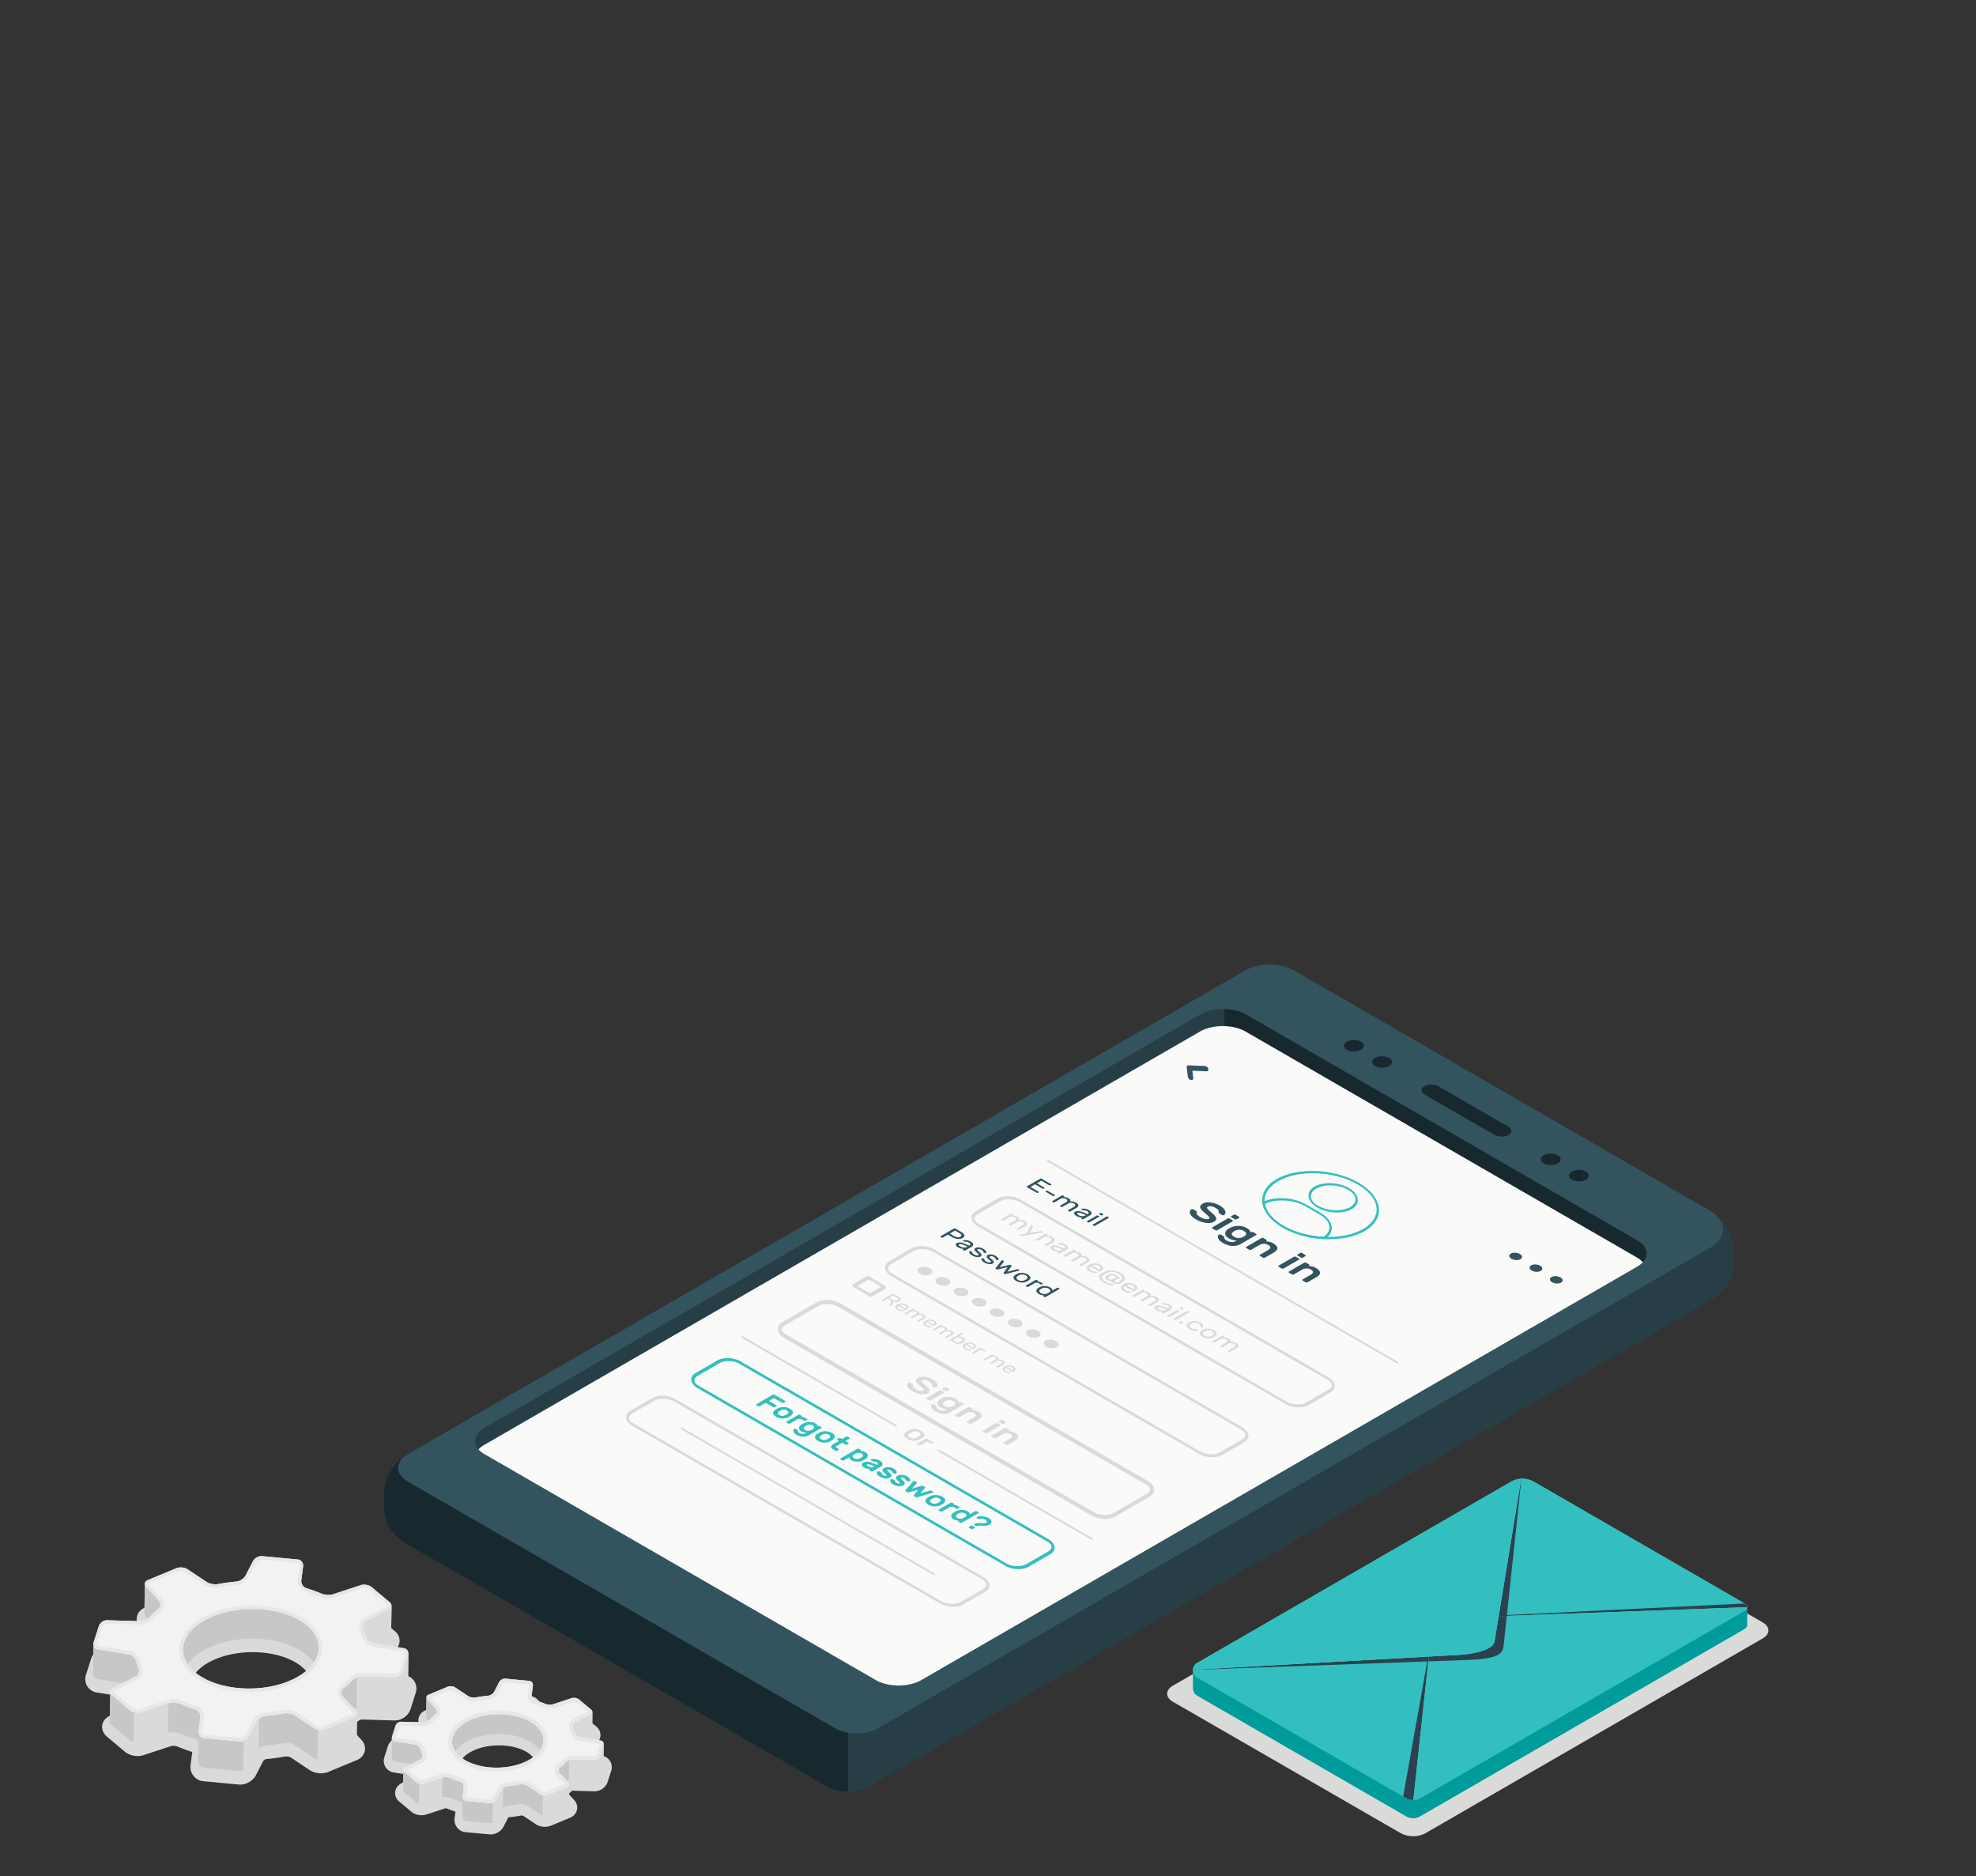 <svg xmlns="http://www.w3.org/2000/svg" width="650" height="617" fill="none"><rect width="100%" height="100%" fill="#333333" stroke="none"/><path fill="#DADBD8" d="m579.824 533.565-79.037-45.613-114.951 66.429c-2.533 1.463-2.532 3.833.003 5.295 1.729.997 73.073 42.144 74.796 43.14 1.525.885 3.145 1.071 4.234 1.071 1.38.014 2.682-.326 3.844-.864l111.112-64.163c2.522-1.456 2.522-3.839-.001-5.295ZM83.105 543.364c-4.375 0-8.586.789-12.178 2.282-4.584 1.907-7.59 4.796-8.04 7.73-.406 2.644 1.348 4.745 2.891 6.041 3.569 2.997 9.607 4.787 16.152 4.787 4.377 0 8.588-.79 12.179-2.284 4.584-1.906 7.591-4.795 8.042-7.73.404-2.642-1.349-4.742-2.891-6.039-3.57-2.998-9.608-4.787-16.155-4.787M79.02 586.92c-.157 0-.314-.008-.467-.021L66.869 585.8a4.626 4.626 0 0 1-3.205-1.73 4.694 4.694 0 0 1-.983-3.562l.567-4.324a48.717 48.717 0 0 1-4.961-1.815c-.23-.099-.728-.205-1.28-.205-.343 0-.595.042-.707.08l-9.134 2.998a5.961 5.961 0 0 1-1.874.287c-1.58 0-3.17-.544-4.252-1.456l-5.913-4.967c-1.107-.931-1.656-2.224-1.51-3.548.15-1.334.984-2.486 2.287-3.161l7.062-3.656a16.633 16.633 0 0 1-.703-2.011c-.057-.201-.274-.441-.386-.491l-10.08-1.626a4.447 4.447 0 0 1-3.094-2.047c-.677-1.103-.83-2.47-.421-3.75l1.68-5.26c.708-2.211 2.894-3.816 5.201-3.816l10.83.312c.337 0 1.128-.355 1.478-.716a28.365 28.365 0 0 1 2.256-2.099l-3.602-3.892c-.967-1.044-1.36-2.385-1.079-3.679.284-1.302 1.211-2.367 2.543-2.921l9.406-3.912c.725-.301 1.573-.46 2.453-.46 1.386 0 2.704.371 3.712 1.044l6.244 4.161c.21.14.861.343 1.491.343l.302-.021a65.12 65.12 0 0 1 6.33-.871c.26-.028.791-.377.915-.604l2.383-4.626c.958-1.857 3.092-3.151 5.191-3.151.159 0 .316.008.471.022l11.682 1.099a4.61 4.61 0 0 1 3.202 1.728 4.69 4.69 0 0 1 .984 3.567l-.567 4.321a48.04 48.04 0 0 1 4.962 1.814c.23.098.727.206 1.279.206.342 0 .594-.044.705-.08l9.138-3a6.005 6.005 0 0 1 1.873-.286c1.579 0 3.169.543 4.252 1.455l5.912 4.969c1.107.929 1.657 2.222 1.51 3.546-.149 1.335-.982 2.487-2.287 3.163l-7.061 3.655c.28.663.515 1.338.703 2.013.056.2.272.44.384.49l10.081 1.626a4.44 4.44 0 0 1 3.094 2.045c.678 1.105.831 2.472.42 3.753l-1.68 5.259c-.706 2.211-2.894 3.816-5.199 3.816l-10.832-.313c-.335 0-1.128.353-1.476.716a28.536 28.536 0 0 1-2.257 2.1l3.603 3.892c.968 1.042 1.361 2.384 1.078 3.678-.284 1.303-1.212 2.368-2.544 2.922l-9.405 3.912c-.724.3-1.572.458-2.452.458-1.366 0-2.719-.38-3.714-1.042l-6.242-4.162c-.21-.138-.863-.342-1.495-.342l-.3.022a65.618 65.618 0 0 1-6.325.869c-.263.029-.796.378-.92.606l-2.382 4.625c-.954 1.855-3.088 3.15-5.19 3.15M160.257 562.642l.034-.002-.03-.003-.004.005Zm3.875 11.379c-2.827 0-5.543.508-7.853 1.469-2.798 1.164-4.622 2.854-4.879 4.523-.211 1.377.777 2.533 1.644 3.262 2.247 1.888 6.097 3.014 10.3 3.014 2.828 0 5.544-.508 7.855-1.468 2.798-1.165 4.622-2.855 4.878-4.524.211-1.376-.776-2.532-1.641-3.26-2.249-1.888-6.1-3.016-10.304-3.016m3.087 23.654.002-.006-.032.003h.01l.02.003Zm-5.831 5.637c-.133 0-.268-.007-.4-.019l-7.855-.739a3.964 3.964 0 0 1-2.754-1.488 4.071 4.071 0 0 1-.846-3.053l.287-2.184a32.71 32.71 0 0 1-2.721-1.028 1.806 1.806 0 0 0-.746-.049l-6.116 2.011c-.474.155-.99.234-1.53.234-1.279 0-2.526-.431-3.42-1.18l-3.979-3.344c-.972-.816-1.452-1.964-1.321-3.149.132-1.194.862-2.216 2.002-2.807l4.058-2.099a12.388 12.388 0 0 1-.15-.461l-6.406-1.036a3.871 3.871 0 0 1-2.686-1.782 3.924 3.924 0 0 1-.371-3.245l1.132-3.538c.587-1.838 2.407-3.174 4.327-3.174l7.31.211.346-.221c.278-.292.575-.58.888-.864l-1.813-1.959c-.848-.917-1.188-2.104-.936-3.256.255-1.159 1.067-2.101 2.231-2.583l6.32-2.63a5.228 5.228 0 0 1 1.985-.376c1.103 0 2.16.301 2.98.847l4.2 2.801c.037.013.291.082.519.082a48.057 48.057 0 0 1 4.33-.592l.006-.008.012-.025 1.554-3.017c.786-1.528 2.54-2.593 4.268-2.593.132 0 .264.006.394.018l7.858.74a3.975 3.975 0 0 1 2.759 1.491 4.07 4.07 0 0 1 .839 3.054l-.283 2.18c.94.31 1.851.655 2.721 1.028a1.793 1.793 0 0 0 .743.05l6.116-2.011a4.928 4.928 0 0 1 1.532-.233c1.279 0 2.525.429 3.42 1.178l3.979 3.345c.97.814 1.452 1.962 1.321 3.149-.132 1.193-.864 2.217-2.005 2.806l-4.054 2.099c.052.153.103.308.148.461l6.407 1.036c1.12.182 2.1.83 2.683 1.778.59.96.726 2.144.374 3.248l-1.132 3.54c-.586 1.837-2.408 3.173-4.328 3.173l-7.309-.211-.345.222c-.282.292-.579.58-.89.865l1.812 1.956c.85.919 1.191 2.105.938 3.257-.254 1.159-1.067 2.102-2.231 2.583l-6.323 2.631a5.224 5.224 0 0 1-1.984.376c-1.101 0-2.16-.302-2.98-.848l-4.2-2.8a1.94 1.94 0 0 0-.52-.083c-1.42.26-2.862.46-4.328.591l-.005.009-.011.024-1.554 3.019c-.786 1.526-2.54 2.592-4.267 2.592"/><path fill="#E2E2E0" d="M32.22 542.429c-.902-.144-1.487-.841-1.5-1.699l-.116 9.791.019-.007c.009.84.585 1.55 1.488 1.694l8.264 1.339 4.313-2.235c1.026-.536 1.36-1.749.888-2.806a13.603 13.603 0 0 1-.75-2.035c-.313-1.112-1.322-2.202-2.451-2.396l-10.155-1.646m85.191 21.116c0 .524-.345 1.011-.991 1.275l-9.4 3.908c-.69.288-1.618.324-2.45.138a3.28 3.28 0 0 1-1.221-.476l-6.238-4.157c-.955-.633-2.634-.949-3.768-.721a66.356 66.356 0 0 1-6.064.832c-.688.061-1.438.396-2.05.876-.426.327-.784.725-1 1.155l-2.39 4.637c-.333.657-1.011 1.199-1.733 1.484-.435.175-.886.24-1.313.206l-11.678-1.101c-1.135-.1-1.937-1.136-1.793-2.295l.6-4.509c.144-1.16-.63-2.325-1.725-2.662a44.162 44.162 0 0 1-4.856-1.758c-1.049-.442-2.772-.571-3.872-.209l-.103.038-9.028 2.963c-.668.219-1.51.191-2.278-.024-.492-.137-.967-.362-1.307-.656l-5.913-4.968c-.364-.308-.556-.664-.575-1.017l-.123 9.72c.023.373.208.742.583 1.057l5.907 4.979c.61.516 1.582.816 2.477.809.178.021.36.011.535-.018l.081-.002a2.12 2.12 0 0 0 .492-.109l9.036-2.974.101-.038c1.1-.363 2.824-.235 3.866.22a47.108 47.108 0 0 0 4.856 1.757 2.47 2.47 0 0 1 1.201.842l-.084 6.621c.02 1.041.766 1.897 1.809 1.992l11.678 1.103a3.11 3.11 0 0 0 1.312-.207c.268-.107.527-.252.769-.423.13-.088.249-.184.356-.285l.032-.03.263-.29c.095-.108.177-.224.248-.347l.064-.11 2.383-4.624c.066-.142.156-.27.258-.391l.218-.267a3.38 3.38 0 0 1 .532-.509c.612-.481 1.363-.816 2.05-.878a62.744 62.744 0 0 0 6.064-.83c1.127-.216 2.813.088 3.768.72l6.25 4.165c.321.218.751.352 1.205.449l-.007.012.311.067a5.14 5.14 0 0 0 1.428.007l.309-.067c.145-.031.278-.069.406-.125l9.407-3.92c.39-.152.655-.391.818-.672a1.28 1.28 0 0 0 .166-.591l.121-9.772M47.509 530.69l.012.007c-.012.354.13.714.44 1.056l.537.588c.344-.211.652-.441.893-.694a25.055 25.055 0 0 1 2.583-2.351c.927-.724 1.075-1.945.296-2.772l-4.194-4.531a1.497 1.497 0 0 1-.438-.84l-.129 9.537Zm86.806 13.139a2.04 2.04 0 0 1-.103.561l-1.677 5.278c-.352 1.104-1.576 1.984-2.722 1.958l-10.696-.322c-.514-.019-1.109.129-1.672.36-.69.288-1.348.709-1.809 1.178-.765.8-1.634 1.59-2.582 2.351-.908.718-1.069 1.933-.297 2.772l3.659 3.943a4.37 4.37 0 0 1 .92-.466l.007-.013c.575-.223 1.139-.372 1.653-.353l10.702.311c1.14.036 2.364-.843 2.723-1.961l1.671-5.263c.071-.204.091-.406.092-.6l.012.006.119-9.74m-64.41-12.192c-8.793 3.655-11.941 10.239-8.176 15.732 1.585-2.305 4.304-4.397 8.054-5.96 10.192-4.234 24.11-2.934 31.074 2.916.984.831 1.769 1.676 2.368 2.512 2.734-3.964 2.135-8.576-2.254-12.271-6.963-5.852-20.874-7.164-31.067-2.929m58.87-3.562c-.007.453-.305.886-.86 1.186l-7.556 3.911c-1.037.529-1.36 1.748-.9 2.799.306.683.549 1.364.743 2.047.313 1.112 1.322 2.202 2.458 2.383l1.891.308 3.242-1.676c.575-.305.856-.765.851-1.225l.012.007.119-9.74Z"/><path fill="#C6C7C6" d="M78.876 582.471c-.066 0-.131-.003-.196-.008l-11.678-1.103c-1.043-.094-1.79-.951-1.81-1.992l.085-6.621a2.467 2.467 0 0 0-1.201-.841 47.111 47.111 0 0 1-4.856-1.758c-.63-.275-1.51-.43-2.35-.43-.549 0-1.081.066-1.516.21l-.101.038-9.036 2.974a2.12 2.12 0 0 1-.492.109l-.081.002a2.126 2.126 0 0 1-.339.029c-.066 0-.131-.003-.196-.011h-.03c-.886 0-1.844-.298-2.447-.809l-5.907-4.979c-.375-.315-.56-.684-.583-1.057l.123-9.72c.019.353.211.709.575 1.017l5.913 4.968c.34.294.815.519 1.307.656.407.114.835.175 1.247.175.365 0 .717-.048 1.03-.151l9.029-2.962.103-.039c.437-.144.973-.211 1.525-.211.838 0 1.715.154 2.347.42a44.162 44.162 0 0 0 4.856 1.758c1.004.309 1.74 1.317 1.742 2.377 0 .095-.006.189-.018.285l-.599 4.51c-.011.09-.017.18-.017.269 0 1.045.764 1.933 1.81 2.025l11.678 1.101c.07.006.143.01.215.01.361 0 .736-.07 1.098-.216.722-.285 1.4-.827 1.732-1.484l2.39-4.637c.217-.43.575-.828 1.002-1.155.611-.48 1.361-.814 2.049-.876a66.356 66.356 0 0 0 6.064-.832c.249-.049.525-.073.813-.073 1.024 0 2.21.3 2.955.794l6.238 4.157a3.28 3.28 0 0 0 1.221.476c.338.077.693.115 1.041.115.507 0 1-.082 1.409-.253l9.4-3.908c.634-.259.978-.732.99-1.244l-.12 9.742a1.28 1.28 0 0 1-.166.59c-.163.281-.428.52-.818.672l-9.407 3.92a2.02 2.02 0 0 1-.406.125l-.309.067c-.216.032-.44.047-.669.047a5.58 5.58 0 0 1-.759-.054l-.311-.066.007-.012c-.454-.098-.884-.232-1.205-.45l-6.25-4.165c-.749-.496-1.946-.79-2.972-.79-.282 0-.552.023-.796.07a62.127 62.127 0 0 1-6.064.83c-.688.062-1.438.397-2.05.878a3.38 3.38 0 0 0-.532.509l-.218.267c-.102.121-.192.25-.258.391l-2.383 4.624-.064.11c-.07.123-.153.239-.248.347l-.263.291-.032.029a2.758 2.758 0 0 1-.356.285c-.242.171-.5.316-.769.423a3.197 3.197 0 0 1-1.116.215m38.534-18.895.001-.031-.001.031Zm-.994-1.668-3.659-3.942a1.804 1.804 0 0 1-.493-1.233c0-.567.275-1.133.79-1.539a26.878 26.878 0 0 0 2.582-2.351c.461-.47 1.119-.891 1.809-1.179.531-.217 1.09-.362 1.583-.362.029 0 .059 0 .089.002l10.696.322.047.002c1.133-.002 2.328-.871 2.675-1.96l1.677-5.278c.064-.191.096-.384.103-.56l-.119 9.739-.012-.006a1.826 1.826 0 0 1-.092.6l-1.671 5.263c-.352 1.095-1.534 1.962-2.653 1.962l-.07-.001-10.702-.311-.09-.001c-.489 0-1.021.144-1.563.355l-.007.013c-.325.123-.633.27-.92.465m-76.041-8.361-8.264-1.339c-.903-.144-1.48-.853-1.488-1.694l-.02.007.117-9.79c.013.857.598 1.554 1.5 1.699l10.155 1.645c1.129.194 2.139 1.284 2.45 2.396.195.684.438 1.364.75 2.036.143.317.212.649.211.973-.002.752-.381 1.457-1.098 1.832l-4.313 2.235Zm21.354-6.178c-1.052-1.534-1.565-3.153-1.565-4.77-.002-4.172 3.404-8.328 9.74-10.962 4.037-1.676 8.655-2.483 13.195-2.483 6.924 0 13.666 1.878 17.872 5.412 2.64 2.223 3.909 4.778 3.905 7.323-.002 1.687-.562 3.37-1.651 4.948-.599-.836-1.384-1.681-2.368-2.512-4.202-3.53-10.936-5.404-17.858-5.404-4.546 0-9.175.81-13.216 2.488-3.75 1.563-6.47 3.655-8.054 5.96m62.821-6.66-1.891-.308c-1.136-.181-2.145-1.27-2.458-2.382a15.044 15.044 0 0 0-.743-2.048 2.386 2.386 0 0 1-.204-.958c-.001-.756.375-1.469 1.104-1.841l7.556-3.911c.555-.3.853-.733.86-1.186l-.119 9.74-.012-.007v.011c0 .457-.281.911-.851 1.214l-3.242 1.676m-76.052-8.367-.536-.588c-.299-.33-.442-.676-.442-1.015l.001-.042-.012-.007.13-9.536a1.5 1.5 0 0 0 .437.84l4.194 4.53c.338.359.501.791.503 1.225.001.567-.274 1.138-.8 1.547a25.055 25.055 0 0 0-2.582 2.351 4.45 4.45 0 0 1-.893.695Z"/><path fill="#DADBD8" d="m55.366 560.207-9.028 2.962c-.668.219-1.51.191-2.278-.024l-.118 9.74a4.87 4.87 0 0 0 1.167.184c.178.022.36.011.535-.018l.081-.001c.169-.018.333-.054.492-.108l9.036-2.975.113-9.76M85.23 565.22c-.427.327-.785.725-1.001 1.156l-2.39 4.636c-.333.657-1.01 1.199-1.733 1.484l-.114 9.76c.268-.107.527-.252.769-.423.13-.088.249-.184.356-.285l.032-.03.264-.29c.094-.108.177-.224.248-.347l.064-.11 2.382-4.624c.067-.142.156-.27.258-.391l.218-.267a6.6 6.6 0 0 1 .53-.478l.003-.031.114-9.76M128.78 528.078c-.007.454-.305.888-.872 1.181l-7.555 3.91c-1.026.537-1.36 1.749-.889 2.806.306.684.556 1.35.743 2.048.313 1.112 1.322 2.201 2.458 2.384l1.879.299 3.242-1.675c.575-.307.868-.759.863-1.219l.012.007.119-9.741M134.315 543.83a2.047 2.047 0 0 1-.103.561l-1.677 5.276c-.352 1.105-1.576 1.985-2.722 1.96l-10.696-.323c-.514-.019-1.109.129-1.672.36l-.102 9.766c.575-.223 1.138-.373 1.653-.354l10.702.311c1.141.036 2.364-.843 2.723-1.96l1.671-5.264c.071-.204.091-.406.092-.6l.012.006.119-9.739M117.411 563.545c0 .523-.345 1.011-.991 1.275l-9.4 3.908c-.69.288-1.618.324-2.45.138l-.125 9.753.311.066c.486.069.976.072 1.428.007l.309-.067a2.02 2.02 0 0 0 .406-.125l9.407-3.92c.39-.15.655-.391.818-.672a1.28 1.28 0 0 0 .166-.59l.121-9.773"/><path fill="#F3F2F1" d="M100.974 534.568c6.968 5.853 4.353 14.033-5.84 18.272-10.192 4.24-24.104 2.931-31.071-2.923-6.968-5.854-4.354-14.036 5.84-18.275 10.192-4.238 24.103-2.929 31.071 2.926Zm17.729-13.252-9.138 3c-1.101.361-2.821.241-3.869-.211a46.322 46.322 0 0 0-4.856-1.764c-1.094-.33-1.872-1.499-1.72-2.657l.59-4.511c.152-1.159-.65-2.184-1.792-2.292l-11.682-1.098c-1.142-.107-2.502.65-3.04 1.693l-2.383 4.629c-.537 1.042-1.905 1.936-3.051 2.037-2.041.182-4.07.458-6.07.835-1.133.213-2.817-.089-3.767-.723l-6.245-4.162c-.95-.633-2.589-.784-3.661-.339l-9.404 3.911c-1.072.445-1.31 1.488-.533 2.326l4.192 4.53c.777.839.621 2.049-.293 2.777a26.511 26.511 0 0 0-2.588 2.344c-.812.844-2.329 1.568-3.477 1.535l-10.689-.311c-1.147-.033-2.367.844-2.723 1.96l-1.682 5.26c-.356 1.116.271 2.169 1.402 2.352l10.15 1.644c1.13.184 2.144 1.273 2.456 2.387a14.3 14.3 0 0 0 .743 2.041c.474 1.05.142 2.269-.891 2.804l-7.553 3.911c-1.033.535-1.161 1.563-.287 2.299l5.915 4.969c.874.734 2.475 1.037 3.577.676l9.137-3c1.1-.362 2.82-.242 3.87.209a45.63 45.63 0 0 0 4.857 1.765c1.093.331 1.87 1.499 1.718 2.658l-.59 4.509c-.15 1.159.652 2.185 1.794 2.292L78.8 572.7c1.142.108 2.503-.651 3.04-1.694l2.383-4.628c.537-1.042 1.905-1.937 3.052-2.038 2.04-.18 4.07-.456 6.068-.834 1.135-.213 2.819.09 3.768.723l6.245 4.163c.95.633 2.589.784 3.661.338l9.404-3.91c1.072-.447 1.31-1.488.534-2.328l-4.193-4.528c-.778-.839-.622-2.05.293-2.777a26.411 26.411 0 0 0 2.587-2.345c.813-.843 2.33-1.567 3.478-1.534l10.688.31c1.148.034 2.368-.843 2.724-1.959l1.682-5.262c.357-1.115-.271-2.169-1.401-2.352l-10.152-1.644c-1.131-.183-2.144-1.272-2.455-2.387a14.467 14.467 0 0 0-.743-2.039c-.473-1.051-.143-2.271.89-2.806l7.553-3.909c1.034-.535 1.162-1.563.288-2.299l-5.915-4.969c-.875-.735-2.476-1.038-3.577-.676"/><path fill="#E7E8E5" d="M81.93 555.329c-6.923 0-13.66-1.877-17.867-5.412-6.968-5.854-4.354-14.036 5.84-18.275 4.037-1.678 8.66-2.488 13.202-2.488 6.924 0 13.661 1.878 17.869 5.414 6.968 5.853 4.353 14.033-5.84 18.272-4.038 1.68-8.66 2.489-13.204 2.489Zm4.086-43.556c-1.09-.001-2.316.727-2.82 1.703l-2.383 4.629c-.537 1.041-1.905 1.936-3.051 2.037-2.041.182-4.07.458-6.07.835a4.258 4.258 0 0 1-.795.068c-1.03 0-2.227-.293-2.972-.791l-6.245-4.162c-.581-.387-1.422-.595-2.231-.595-.513 0-1.014.083-1.43.256l-9.404 3.911c-1.072.445-1.31 1.488-.533 2.326l4.192 4.53c.777.838.621 2.049-.293 2.777a26.384 26.384 0 0 0-2.588 2.344c-.794.825-2.262 1.535-3.4 1.535h-.077l-10.689-.311-.063-.001c-1.129 0-2.31.865-2.66 1.961l-1.682 5.26c-.356 1.116.271 2.169 1.402 2.352l10.15 1.644c1.13.184 2.144 1.273 2.456 2.387.19.685.439 1.366.743 2.041.474 1.049.142 2.269-.891 2.804l-7.553 3.911c-1.033.534-1.161 1.563-.287 2.298l5.915 4.97c.624.524 1.618.828 2.536.828.369 0 .725-.05 1.04-.152l9.138-3c.44-.146.98-.212 1.536-.212.834 0 1.705.15 2.334.421a46.072 46.072 0 0 0 4.857 1.765c1.093.331 1.87 1.499 1.718 2.658l-.59 4.509c-.15 1.159.652 2.185 1.794 2.292L78.8 572.7l.22.01c1.091 0 2.317-.726 2.82-1.704l2.383-4.628c.537-1.042 1.905-1.937 3.052-2.038 2.04-.18 4.07-.456 6.068-.834.244-.046.514-.067.796-.067 1.029 0 2.227.293 2.972.79l6.245 4.163c.581.388 1.422.595 2.231.595.513 0 1.014-.083 1.43-.257l9.404-3.91c1.072-.447 1.31-1.488.534-2.328l-4.193-4.528c-.778-.839-.622-2.05.293-2.777a26.411 26.411 0 0 0 2.587-2.345c.795-.825 2.263-1.536 3.401-1.536l.077.002 10.688.31.064.002c1.129 0 2.31-.866 2.66-1.962l1.682-5.261c.357-1.116-.271-2.169-1.401-2.352l-10.152-1.644c-1.131-.183-2.144-1.272-2.455-2.387a14.467 14.467 0 0 0-.743-2.039c-.473-1.051-.143-2.271.89-2.806l7.553-3.909c1.034-.535 1.162-1.563.288-2.299l-5.915-4.969c-.624-.524-1.618-.828-2.536-.828-.369 0-.725.049-1.041.152l-9.138 3c-.44.145-.98.212-1.536.212-.834 0-1.704-.151-2.333-.423a46.322 46.322 0 0 0-4.856-1.764c-1.094-.331-1.872-1.499-1.72-2.657l.59-4.511c.152-1.159-.65-2.184-1.792-2.292l-11.682-1.099-.22-.009Zm-4.086 44.7c4.874 0 9.591-.891 13.644-2.576 5.909-2.457 9.679-6.346 10.343-10.669.526-3.429-.968-6.816-4.206-9.538-4.298-3.609-11.079-5.68-18.606-5.68-4.874 0-9.59.891-13.642 2.575-5.91 2.457-9.68 6.347-10.343 10.671-.527 3.429.968 6.816 4.206 9.537 4.298 3.609 11.078 5.68 18.604 5.68m4.086-43.556.113.005 11.682 1.099a.833.833 0 0 1 .582.311c.151.19.216.436.183.693l-.59 4.511c-.222 1.692.886 3.405 2.522 3.901a45.08 45.08 0 0 1 4.735 1.72c.762.328 1.777.516 2.786.516.702 0 1.357-.093 1.893-.269l9.139-3c.19-.063.426-.096.683-.096.677 0 1.401.225 1.8.56l5.915 4.971c.131.109.169.193.173.2-.007.024-.07.112-.251.205l-7.553 3.909c-1.545.799-2.15 2.644-1.408 4.291.277.616.508 1.248.684 1.878.452 1.617 1.871 2.966 3.374 3.21l10.153 1.643c.207.034.364.129.454.277.098.158.112.37.04.597l-1.682 5.261c-.198.62-.931 1.165-1.6 1.165l-10.689-.311-.11-.001c-1.397 0-3.174.793-4.225 1.885a25.55 25.55 0 0 1-2.476 2.244c-.718.571-1.15 1.36-1.216 2.218a2.93 2.93 0 0 0 .796 2.232l4.193 4.527c.125.135.159.243.151.279-.009.041-.094.136-.285.215l-9.404 3.912c-.261.107-.612.167-.99.167-.612 0-1.224-.154-1.596-.402l-6.245-4.163c-.91-.607-2.292-.983-3.607-.983-.36 0-.699.03-1.008.087-1.932.365-3.937.64-5.957.819-1.553.137-3.26 1.278-3.969 2.654l-2.383 4.63c-.303.586-1.127 1.082-1.803 1.082l-.111-.005-11.683-1.098a.845.845 0 0 1-.582-.312.912.912 0 0 1-.183-.693l.59-4.51c.222-1.692-.886-3.406-2.522-3.902a45.337 45.337 0 0 1-4.736-1.719c-.762-.328-1.777-.517-2.786-.517-.702 0-1.356.094-1.893.27l-9.137 3c-.19.062-.427.096-.684.096-.678 0-1.401-.225-1.8-.56l-5.914-4.97c-.132-.11-.17-.194-.174-.201.008-.024.07-.112.25-.205l7.553-3.91c1.545-.8 2.15-2.645 1.408-4.291a13.297 13.297 0 0 1-.684-1.879c-.452-1.616-1.872-2.964-3.375-3.208l-10.15-1.644c-.207-.033-.365-.13-.455-.276-.098-.16-.112-.372-.04-.598l1.681-5.261c.199-.62.932-1.164 1.6-1.164h.001l10.69.311.11.001c1.395 0 3.171-.793 4.224-1.887a25.415 25.415 0 0 1 2.475-2.241c.72-.572 1.15-1.36 1.216-2.22a2.93 2.93 0 0 0-.795-2.231l-4.192-4.529c-.125-.135-.16-.241-.152-.277.01-.042.095-.136.285-.216l9.403-3.91c.261-.109.613-.169.99-.169.612 0 1.224.155 1.597.403l6.245 4.164c.91.605 2.291.981 3.606.981.36 0 .7-.029 1.01-.088a61.908 61.908 0 0 1 5.956-.819c1.554-.137 3.26-1.278 3.969-2.654L84.214 514c.302-.587 1.128-1.083 1.802-1.083"/><path fill="#E2E2E0" d="M129.915 572.68c-.607-.099-.999-.567-1.009-1.144l-.078 6.584.013-.003c.006.564.394 1.04 1.001 1.137l5.557.9 2.901-1.502c.689-.36.913-1.176.596-1.887a9.299 9.299 0 0 1-.504-1.368c-.209-.748-.889-1.481-1.648-1.61l-6.829-1.107Zm57.289 14.198c0 .352-.232.681-.667.859l-6.321 2.627c-.464.195-1.088.219-1.648.093a2.2 2.2 0 0 1-.82-.32l-4.196-2.796c-.641-.425-1.771-.637-2.533-.484a44.806 44.806 0 0 1-4.078.559c-.462.041-.968.267-1.378.589a2.325 2.325 0 0 0-.674.778l-1.608 3.117c-.222.442-.678.806-1.164.999a1.958 1.958 0 0 1-.882.138l-7.854-.741c-.764-.067-1.302-.763-1.205-1.543l.403-3.032c.096-.78-.424-1.564-1.16-1.791a29.567 29.567 0 0 1-3.266-1.182c-.705-.297-1.864-.384-2.604-.14l-.069.027-6.071 1.991c-.449.147-1.016.128-1.532-.015-.332-.094-.65-.245-.878-.442l-3.978-3.341c-.244-.207-.373-.447-.386-.684l-.083 6.537c.016.251.141.499.393.709l3.972 3.35c.41.347 1.063.548 1.666.544l.36-.012.053-.003.332-.072 6.076-2 .068-.026c.74-.243 1.899-.158 2.6.149 1.037.445 2.137.837 3.265 1.181.319.096.598.301.808.565l-.057 4.454c.013.7.516 1.276 1.217 1.34l7.852.74c.287.023.596-.029.883-.139.181-.072.355-.169.517-.284l.24-.192.022-.02.177-.194.167-.234.042-.074 1.603-3.11.173-.263.147-.178a2.29 2.29 0 0 1 .357-.344c.412-.323.916-.548 1.379-.59a42.308 42.308 0 0 0 4.077-.558c.759-.145 1.892.058 2.535.485l4.204 2.8c.215.146.504.236.809.303l-.005.008.211.044c.325.045.656.049.958.004l.208-.044.274-.084 6.326-2.636c.262-.101.44-.263.55-.452a.855.855 0 0 0 .112-.397l.081-6.573m-47.008-22.093.008.005c-.008.237.088.479.297.71l.36.394c.231-.141.439-.295.602-.466a16.824 16.824 0 0 1 1.736-1.58c.624-.487.724-1.309.198-1.864l-2.82-3.047a1.014 1.014 0 0 1-.293-.565l-.088 6.413m58.375 8.835a1.399 1.399 0 0 1-.068.379l-1.128 3.548c-.238.742-1.06 1.334-1.831 1.317l-7.193-.217c-.346-.012-.746.086-1.124.242-.464.194-.907.477-1.218.792a17.665 17.665 0 0 1-1.736 1.582c-.61.482-.718 1.3-.198 1.863l2.46 2.651c.193-.129.4-.23.618-.312l.006-.009c.386-.15.765-.251 1.11-.238l7.198.21c.766.024 1.589-.568 1.83-1.319l1.124-3.54c.047-.137.062-.272.062-.404l.008.006.08-6.551m-43.315-8.197c-5.912 2.455-8.029 6.885-5.497 10.578 1.066-1.55 2.894-2.957 5.416-4.007 6.854-2.849 16.214-1.974 20.897 1.96a9.403 9.403 0 0 1 1.592 1.69c1.839-2.666 1.436-5.768-1.516-8.252-4.683-3.935-14.037-4.817-20.892-1.969Zm39.589-2.398c-.005.305-.205.596-.578.799l-5.082 2.629c-.697.356-.913 1.176-.605 1.883.205.46.369.916.5 1.377.211.748.889 1.481 1.653 1.603l1.272.207 2.18-1.127c.386-.207.575-.515.572-.824l.008.004.08-6.551Z"/><path fill="#C6C7C6" d="M161.289 599.605c-.044 0-.088-.001-.132-.005l-7.852-.74c-.701-.064-1.204-.64-1.217-1.34l.057-4.454a1.656 1.656 0 0 0-.808-.565 31.929 31.929 0 0 1-3.265-1.181c-.424-.185-1.015-.289-1.58-.289-.369 0-.727.044-1.02.14l-.068.026-6.076 2-.332.072-.053.003-.36.012h-.02c-.596 0-1.242-.201-1.646-.544l-3.972-3.35c-.252-.21-.377-.458-.393-.709l.083-6.537c.013.237.142.477.386.684l3.978 3.341c.228.197.546.348.878.442.274.076.562.117.839.117.245 0 .481-.032.693-.102l6.071-1.991.069-.027a3.4 3.4 0 0 1 1.027-.142c.563 0 1.152.103 1.577.282a29.57 29.57 0 0 0 3.266 1.183c.676.208 1.169.886 1.17 1.598 0 .064-.002.128-.01.192l-.403 3.032a1.402 1.402 0 0 0-.012.182c0 .704.513 1.3 1.217 1.361l7.854.741a2.004 2.004 0 0 0 .882-.138c.486-.192.942-.556 1.164-.999l1.608-3.117c.146-.291.387-.559.674-.778.41-.322.916-.548 1.378-.589a44.806 44.806 0 0 0 4.078-.559c.168-.033.353-.049.546-.049.69 0 1.487.201 1.987.533l4.196 2.796a2.2 2.2 0 0 0 .82.32c.228.051.467.078.701.078.34 0 .672-.055.947-.171l6.321-2.627c.427-.176.659-.494.667-.838l-.081 6.552a.855.855 0 0 1-.112.397c-.11.189-.288.351-.55.452l-6.326 2.636-.274.084-.208.044a3.146 3.146 0 0 1-.45.032c-.168 0-.339-.012-.508-.036l-.211-.044.005-.008c-.305-.067-.594-.157-.809-.303l-4.204-2.8c-.504-.334-1.309-.532-1.999-.532-.189 0-.372.015-.536.047a41.996 41.996 0 0 1-4.077.558c-.463.042-.967.267-1.379.59a2.29 2.29 0 0 0-.357.344l-.147.178-.173.263-1.603 3.11-.042.074-.167.234-.177.194-.022.02-.24.192a2.156 2.156 0 0 1-1.268.428m25.915-12.706v-.021.021Zm-.669-1.122-2.46-2.651a1.197 1.197 0 0 1-.332-.827c0-.382.185-.763.53-1.036a17.665 17.665 0 0 0 1.736-1.582c.311-.315.754-.598 1.218-.792.357-.146.733-.242 1.064-.242h.06l7.193.217.032.001c.761 0 1.565-.585 1.799-1.318l1.128-3.548c.042-.13.064-.26.068-.379l-.08 6.551-.008-.006c0 .132-.015.267-.062.404l-1.124 3.54c-.236.736-1.03 1.319-1.784 1.319h-.046l-7.198-.209-.061-.002c-.329 0-.685.097-1.049.239l-.006.009a3.012 3.012 0 0 0-.618.312m-51.136-5.622-5.557-.9c-.607-.098-.995-.574-1.001-1.138l-.013.003.078-6.584c.01.577.402 1.045 1.009 1.144l6.829 1.107c.759.129 1.439.862 1.648 1.61.131.46.295.917.504 1.368.096.215.143.437.141.655a1.367 1.367 0 0 1-.737 1.232l-2.901 1.503m14.36-4.154c-.707-1.032-1.052-2.121-1.052-3.208-.002-2.805 2.289-5.599 6.549-7.37 2.715-1.128 5.82-1.671 8.873-1.671 4.658 0 9.191 1.262 12.019 3.64 1.776 1.495 2.629 3.212 2.627 4.924-.002 1.135-.379 2.265-1.111 3.328a9.367 9.367 0 0 0-1.592-1.689c-2.827-2.375-7.355-3.635-12.009-3.635-3.058 0-6.17.544-8.888 1.674-2.522 1.05-4.35 2.457-5.416 4.007m42.246-4.478-1.272-.207c-.764-.122-1.442-.855-1.653-1.603a10.246 10.246 0 0 0-.5-1.377 1.604 1.604 0 0 1-.137-.644c0-.508.252-.988.742-1.239l5.082-2.629c.373-.203.573-.493.578-.799l-.08 6.551-.008-.004v.006c0 .307-.189.612-.572.818l-2.18 1.127m-51.144-5.628-.36-.395c-.2-.22-.296-.451-.297-.676v-.034l-.008-.005.088-6.413c.028.192.119.387.293.565l2.82 3.047c.228.24.338.53.339.823.001.381-.184.765-.537 1.041a16.824 16.824 0 0 0-1.736 1.58 3.004 3.004 0 0 1-.602.467"/><path fill="#DADBD8" d="m145.48 584.635-6.071 1.991c-.449.147-1.016.129-1.532-.015l-.08 6.549c.259.072.523.115.786.124l.36-.012.053-.003.332-.072 6.076-2 .076-6.562M165.563 588.006a2.331 2.331 0 0 0-.674.777l-1.608 3.117c-.222.443-.678.807-1.164.999l-.077 6.562a2.48 2.48 0 0 0 .517-.283l.24-.193.022-.019.177-.195.167-.233.042-.075 1.603-3.109.173-.263.147-.179c.108-.115.232-.218.356-.322l.001-.022.078-6.562M194.849 563.029c-.005.304-.205.596-.586.794l-5.082 2.629c-.689.36-.913 1.176-.596 1.887.206.46.374.908.499 1.377.211.748.889 1.48 1.653 1.602l1.264.202 2.18-1.127c.387-.205.583-.509.58-.818l.008.003.08-6.549M198.571 573.62a1.399 1.399 0 0 1-.068.379l-1.128 3.548c-.238.742-1.06 1.334-1.831 1.317l-7.193-.216c-.346-.013-.746.085-1.124.241l-.068 6.567c.386-.149.765-.25 1.11-.237l7.198.209c.766.024 1.589-.567 1.83-1.319l1.124-3.54c.047-.137.062-.272.062-.403l.008.005.08-6.551M187.204 586.878c0 .352-.232.681-.667.858l-6.321 2.628c-.464.195-1.088.219-1.647.093l-.085 6.559.209.044c.327.045.658.049.96.005l.208-.045.274-.084 6.326-2.636c.262-.101.44-.263.55-.452a.852.852 0 0 0 .112-.397l.081-6.573"/><path fill="#F3F2F1" d="M176.151 567.392c4.685 3.937 2.926 9.438-3.928 12.288-6.854 2.85-16.21 1.971-20.895-1.966-4.685-3.936-2.927-9.438 3.928-12.289 6.853-2.85 16.209-1.969 20.895 1.967Zm11.922-8.911-6.145 2.018c-.741.242-1.897.162-2.603-.142a30.636 30.636 0 0 0-3.265-1.186c-.736-.223-1.259-1.008-1.156-1.788l.396-3.032c.103-.779-.437-1.47-1.204-1.542l-7.856-.738c-.768-.072-1.684.437-2.044 1.138l-1.604 3.112c-.36.702-1.281 1.303-2.052 1.371a42.097 42.097 0 0 0-4.081.561c-.763.144-1.895-.06-2.534-.485l-4.2-2.8c-.638-.426-1.74-.528-2.461-.228l-6.324 2.629c-.72.3-.881 1.002-.359 1.566l2.82 3.045c.523.565.418 1.379-.197 1.868a17.862 17.862 0 0 0-1.741 1.576c-.546.568-1.566 1.054-2.338 1.032l-7.188-.208c-.771-.023-1.592.566-1.831 1.317l-1.131 3.539c-.24.749.182 1.457.942 1.581l6.827 1.105c.76.123 1.441.857 1.651 1.606.129.46.294.917.5 1.372.317.705.094 1.526-.6 1.885l-5.079 2.63c-.695.359-.781 1.052-.193 1.546l3.977 3.342c.589.494 1.665.697 2.405.454l6.146-2.017c.74-.244 1.897-.163 2.602.141 1.04.447 2.132.843 3.266 1.187.736.223 1.258 1.008 1.156 1.787l-.396 3.033c-.103.779.437 1.469 1.205 1.541l7.856.739c.767.072 1.683-.437 2.044-1.139l1.603-3.112c.36-.701 1.281-1.302 2.052-1.371a42.366 42.366 0 0 0 4.081-.561c.763-.144 1.895.06 2.533.486l4.2 2.8c.639.425 1.74.527 2.462.227l6.324-2.63c.721-.3.881-1 .358-1.565l-2.82-3.045c-.522-.565-.417-1.378.198-1.867a17.722 17.722 0 0 0 1.74-1.578c.546-.567 1.566-1.053 2.338-1.03l7.188.208c.772.022 1.592-.567 1.832-1.318l1.131-3.539c.24-.75-.183-1.458-.943-1.581l-6.826-1.105c-.76-.124-1.442-.856-1.651-1.605a9.644 9.644 0 0 0-.5-1.372c-.317-.707-.096-1.527.599-1.887l5.08-2.628c.694-.36.781-1.052.193-1.547l-3.979-3.341c-.588-.495-1.664-.697-2.404-.455"/><path fill="#E7E8E5" d="M163.344 581.353c-4.656 0-9.187-1.263-12.016-3.639-4.686-3.936-2.927-9.438 3.926-12.289 2.716-1.129 5.824-1.673 8.879-1.673 4.656 0 9.188 1.262 12.017 3.64 4.686 3.936 2.927 9.438-3.928 12.288-2.714 1.129-5.824 1.673-8.878 1.673Zm2.748-29.29c-.734 0-1.559.489-1.896 1.146l-1.603 3.112c-.361.702-1.283 1.303-2.053 1.371a42.034 42.034 0 0 0-4.08.561 2.94 2.94 0 0 1-.536.046c-.692 0-1.498-.198-1.999-.531l-4.2-2.8c-.391-.26-.956-.4-1.5-.4a2.55 2.55 0 0 0-.961.172l-6.324 2.629c-.72.3-.882 1.002-.359 1.566l2.82 3.045c.523.565.417 1.379-.197 1.868a17.994 17.994 0 0 0-1.742 1.576c-.533.554-1.52 1.033-2.285 1.033l-.052-.001-7.188-.208-.043-.001c-.759 0-1.553.582-1.788 1.318l-1.132 3.539c-.239.749.183 1.457.943 1.581l6.827 1.105c.76.123 1.441.857 1.65 1.606.13.46.295.917.5 1.372.319.705.096 1.526-.6 1.885l-5.079 2.63c-.694.359-.78 1.052-.192 1.546l3.977 3.342c.42.352 1.089.557 1.706.557.248 0 .487-.034.699-.103l6.145-2.017a3.406 3.406 0 0 1 1.032-.143c.562 0 1.147.101 1.571.284a31.31 31.31 0 0 0 3.265 1.187c.736.223 1.259 1.008 1.156 1.787l-.396 3.033c-.102.779.438 1.469 1.206 1.541l7.856.739.146.006c.735 0 1.559-.489 1.898-1.145l1.602-3.112c.362-.701 1.282-1.302 2.052-1.371a42.386 42.386 0 0 0 4.082-.561c.164-.03.345-.045.534-.045.692 0 1.498.197 1.999.531l4.2 2.8c.391.26.956.4 1.5.4.345 0 .681-.056.961-.173l6.324-2.63c.722-.3.882-1 .359-1.565l-2.82-3.045c-.523-.565-.417-1.378.197-1.867a17.496 17.496 0 0 0 1.74-1.578c.535-.555 1.523-1.032 2.287-1.032l.052.002 7.188.208.043.001c.758 0 1.553-.583 1.789-1.319l1.131-3.539c.24-.75-.182-1.458-.943-1.581l-6.827-1.105c-.76-.124-1.441-.856-1.65-1.605a9.768 9.768 0 0 0-.5-1.372c-.318-.707-.096-1.527.598-1.887l5.08-2.628c.695-.36.782-1.052.194-1.547l-3.979-3.341c-.419-.353-1.087-.558-1.705-.558-.248 0-.487.034-.699.103l-6.145 2.018c-.296.097-.66.142-1.034.142-.56 0-1.146-.102-1.569-.284a30.636 30.636 0 0 0-3.265-1.186c-.736-.223-1.259-1.008-1.156-1.788l.397-3.032c.101-.779-.439-1.47-1.207-1.542l-7.854-.738-.148-.008Zm-2.748 30.525c3.338 0 6.572-.611 9.353-1.768 4.127-1.716 6.765-4.461 7.236-7.533.38-2.473-.681-4.902-2.989-6.84-2.972-2.498-7.642-3.93-12.811-3.93-3.337 0-6.572.612-9.352 1.768-4.128 1.716-6.765 4.463-7.237 7.535-.379 2.472.682 4.901 2.989 6.84 2.972 2.496 7.641 3.928 12.811 3.928Zm2.748-29.289.032.001 7.856.739.07.036.026.115-.398 3.033a2.908 2.908 0 0 0 2.024 3.129c1.095.332 2.15.716 3.135 1.138.568.246 1.317.386 2.057.386.52 0 1.011-.071 1.419-.204l6.145-2.018c.047-.015.15-.041.314-.041.385 0 .757.138.912.268l3.624 3.045-4.692 2.428c-1.263.654-1.76 2.155-1.158 3.491.178.394.324.796.436 1.197.356 1.274 1.443 2.298 2.643 2.493l6.788 1.1-1.128 3.53c-.072.223-.387.46-.62.46l-7.188-.209-.069-.002h-.019c-1.069 0-2.376.58-3.176 1.411-.485.504-1.031.998-1.619 1.467a2.604 2.604 0 0 0-.992 1.821 2.43 2.43 0 0 0 .658 1.852l2.562 2.768-5.993 2.493a1.301 1.301 0 0 1-.488.078c-.364 0-.672-.098-.816-.193l-4.199-2.799c-.684-.456-1.712-.74-2.684-.74-.27 0-.528.022-.764.068a40.716 40.716 0 0 1-3.96.544c-1.21.106-2.489.963-3.042 2.036l-1.603 3.112c-.123.239-.516.474-.828.474h-.003l-7.856-.738-.07-.036-.026-.116.398-3.033c.177-1.358-.712-2.732-2.023-3.13a29.27 29.27 0 0 1-3.136-1.139c-.568-.243-1.319-.384-2.059-.384-.52 0-1.01.071-1.417.205l-6.145 2.017a.996.996 0 0 1-.314.042c-.385 0-.757-.14-.912-.269l-3.624-3.047 4.692-2.427c1.263-.654 1.76-2.154 1.158-3.491a8.41 8.41 0 0 1-.436-1.197c-.356-1.274-1.443-2.298-2.643-2.491l-6.788-1.101 1.129-3.53c.071-.224.386-.46.619-.46l7.188.209.069.002h.019c1.071 0 2.376-.58 3.175-1.411.488-.506 1.032-1 1.62-1.467a2.602 2.602 0 0 0 .992-1.82 2.434 2.434 0 0 0-.658-1.853l-2.561-2.769 5.993-2.492c.056-.023.215-.078.487-.078.364 0 .672.098.816.194l4.199 2.798c.684.457 1.712.739 2.684.739.27 0 .528-.022.764-.067a40.78 40.78 0 0 1 3.961-.543c1.209-.109 2.489-.964 3.041-2.036l1.603-3.112c.124-.242.519-.476.799-.476"/><path fill="#FAFAF9" d="M494.931 363.499c10.981.876 14.369 7.698 14.79 11.902-2.733.936-5.548 1.548-7.82 1.556-7.592.03-12.797-2.081-14.286-4.826-1.738-3.203-.507-5.758 7.316-8.632"/><path fill="#273E47" d="m134.2 507.976 137.323 79.269c4.457 2.575 9.708 2.63 14.328.269l276.468-159.627c3.037-1.755 7.808-5.708 7.769-10.58-.02-2.628.118-5.316.118-6.654 0-4.424-3.529-10.048-7.885-12.562L425.507 319.1c-4.338-2.504-11.435-2.504-15.774 0L134.2 478.181c-4.356 2.515-7.887 8.139-7.887 12.563 0 .35.066 4.634.066 5.055 0 6.118 3.81 9.862 7.821 12.177Z"/><path fill="#17282F" d="M271.523 587.245 134.2 507.977c-3.556-2.053-7.821-5.36-7.821-12.178 0-1.146-.066-4.243-.066-5.055 0-4.424 3.531-10.048 7.887-12.563l144.797-83.598v194.63a14.576 14.576 0 0 1-7.474-1.968Z"/><path fill="#33535F" d="M274.789 568.451c3.826 2.207 10.084 2.207 13.908 0l273.659-157.995c5.884-3.398 5.883-8.956 0-12.354L425.519 319.1c-4.338-2.504-11.435-2.504-15.774 0L134.212 478.181c-4.337 2.505-4.337 6.603 0 9.107l140.577 81.163Z"/><path fill="#273E47" d="M288.08 552.543c4.139 2.389 10.849 2.389 14.988 0L538.543 416.59c4.138-2.39 4.138-6.264 0-8.654l-128.726-74.31c-4.122-2.38-10.866-2.38-14.989 0L159.353 469.578c-4.121 2.38-4.121 6.274 0 8.654l128.727 74.311Z"/><path fill="#17282F" d="M402.779 331.865c2.562.063 5.093.636 7.038 1.76l128.726 74.311c4.138 2.389 4.138 6.264 0 8.653l-25.516 14.732-110.248-70.401v-29.055ZM491.489 373.178l-22.813-13.17c-1.361-.787-1.429-2.022-.152-2.759 1.276-.736 3.415-.697 4.776.088l22.813 13.172c1.362.787 1.43 2.021.154 2.757-1.278.738-3.416.699-4.778-.088M452.315 350.594c-1.278-.737-1.278-1.932 0-2.669 1.277-.737 3.346-.737 4.624 0 1.276.737 1.276 1.932 0 2.669-1.278.738-3.347.738-4.624 0ZM443.067 345.248c-1.276-.738-1.276-1.932 0-2.67 1.277-.737 3.346-.737 4.624 0 1.276.738 1.277 1.932 0 2.67-1.278.737-3.347.737-4.624 0M517.052 387.966c-1.277-.738-1.277-1.932 0-2.67 1.277-.737 3.347-.737 4.624 0 1.276.738 1.276 1.932 0 2.67-1.277.737-3.347.737-4.624 0ZM507.804 382.619c-1.276-.736-1.276-1.932 0-2.669 1.277-.738 3.348-.738 4.624 0 1.277.737 1.277 1.933 0 2.669-1.276.737-3.347.737-4.624 0Z"/><path fill="#FAFAF9" d="M394.74 339.251c4.121-2.38 10.867-2.38 14.988 0l128.727 74.312c.817.472 1.462 1.004 1.956 1.569-.483.524-1.104 1.016-1.868 1.458L303.068 552.543c-4.139 2.389-10.849 2.389-14.988 0l-128.727-74.311c-.808-.466-1.452-.993-1.942-1.553a7.55 7.55 0 0 1 1.854-1.475L394.74 339.251Z"/><path fill="#33535F" d="M390.993 354.704a1.121 1.121 0 0 1-.242-.547l-.384-3.092c-.052-.415.216-.707.634-.689l5.355.222c.473.02.968.422 1.105.902.138.478-.133.85-.605.83l-4.632-.192.296 2.374c.057.469-.291.769-.779.672a1.327 1.327 0 0 1-.748-.48M500.154 414.119c-.757.437-2.081.382-2.956-.123-.874-.505-.969-1.269-.212-1.707.758-.437 2.082-.382 2.957.123.873.505.969 1.269.211 1.707ZM506.836 417.976c-.757.438-2.081.383-2.955-.122-.874-.506-.97-1.27-.213-1.707.757-.437 2.081-.381 2.956.123.875.505.969 1.269.212 1.706M513.517 421.833c-.757.437-2.08.383-2.954-.123-.875-.504-.971-1.268-.212-1.705.757-.437 2.08-.383 2.954.123.875.504.97 1.268.212 1.705Z"/><path fill="#33BFBF" d="M451.084 393.235c-1.059-1.347-2.574-2.608-4.466-3.702-7.722-4.457-19.457-4.937-26.16-1.068-3.473 2.006-5.037 4.887-4.29 7.906.612 2.465 2.755 4.87 6.036 6.765 7.721 4.457 19.456 4.937 26.158 1.068 3.474-2.005 5.038-4.887 4.291-7.905-.259-1.044-.792-2.078-1.569-3.064Zm-33.907 6.521c-.869-1.104-1.467-2.267-1.759-3.448-.814-3.293.827-6.4 4.506-8.523 6.877-3.972 18.949-3.465 26.909 1.131 3.558 2.053 5.891 4.697 6.57 7.445.814 3.294-.827 6.4-4.504 8.524-6.879 3.971-18.951 3.464-26.91-1.132-2.028-1.17-3.658-2.533-4.812-3.997"/><path fill="#33BFBF" d="M416.08 395.935c.459 2.632 2.623 5.181 6.124 7.201 3.649 2.107 8.32 3.397 13.163 3.641l.246-.184c1.42-1.056 1.98-2.408 1.575-3.808-.352-1.218-1.451-2.412-3.089-3.358l-4.615-2.666c-3.801-2.193-9.459-2.596-13.16-.937l-.244.111Zm1.096 3.829c-1.045-1.328-1.692-2.739-1.895-4.177-.017-.127.035-.234.138-.279l.414-.185c3.88-1.742 9.842-1.302 13.864 1.021l4.616 2.665c1.902 1.098 3.186 2.522 3.616 4.004.482 1.668-.134 3.24-1.736 4.431l-.321.239-.184.05c-5.019-.234-9.884-1.577-13.699-3.78-2.041-1.177-3.666-2.533-4.813-3.989M445.232 392.766c-.408-.517-.995-1.005-1.733-1.432-3.102-1.79-7.82-1.978-10.519-.42-1.365.788-1.985 1.904-1.699 3.063.231.932 1.055 1.847 2.32 2.577 3.102 1.79 7.819 1.979 10.519.42 1.367-.789 1.985-1.905 1.699-3.062a3.062 3.062 0 0 0-.587-1.146Zm-13.921 2.678c-.384-.488-.65-1.004-.779-1.53-.355-1.432.343-2.774 1.912-3.681 2.876-1.66 7.932-1.444 11.269.484 1.544.889 2.555 2.045 2.856 3.256.354 1.433-.342 2.776-1.913 3.681-2.876 1.662-7.932 1.446-11.268-.481-.873-.504-1.577-1.093-2.077-1.729"/><path fill="#33535F" d="M401.196 396.469c.56.324.989.647 1.287.97.296.322.488.621.577.898.089.279.088.527 0 .748a1.124 1.124 0 0 1-.425.528.452.452 0 0 1-.307.067.767.767 0 0 1-.325-.092l-.88-.508c-.143-.084-.226-.159-.25-.227l-.004-.222c.055-.178.023-.378-.098-.603-.123-.227-.434-.483-.936-.773a4.974 4.974 0 0 0-.683-.326 4.02 4.02 0 0 0-.689-.196 2.554 2.554 0 0 0-.623-.04 1.164 1.164 0 0 0-.496.142c-.167.097-.263.197-.288.304-.025.108.017.236.129.389.112.153.291.339.536.555.246.217.554.482.928.798.407.346.731.66.97.944.236.283.381.543.433.779a.858.858 0 0 1-.099.652c-.12.2-.328.385-.624.556a3.209 3.209 0 0 1-1.161.38 5.379 5.379 0 0 1-1.435.001 8.126 8.126 0 0 1-1.617-.386 9.684 9.684 0 0 1-1.693-.778c-.47-.27-.87-.557-1.199-.861-.328-.303-.565-.604-.712-.901-.147-.299-.189-.58-.128-.847.06-.267.236-.5.531-.699a.455.455 0 0 1 .305-.069.756.756 0 0 1 .328.096l.879.507c.141.081.23.157.26.226l-.006.222-.07.288a.575.575 0 0 0 .089.338c.071.126.189.263.356.414.167.15.407.316.727.501.252.145.509.276.777.392.267.117.528.204.78.263.252.056.488.084.709.081.222 0 .416-.051.583-.147.159-.092.232-.201.216-.328-.016-.125-.107-.278-.273-.458a7.805 7.805 0 0 0-.679-.632c-.287-.24-.611-.523-.969-.848a5.968 5.968 0 0 1-.788-.814c-.195-.249-.31-.485-.339-.702a.854.854 0 0 1 .155-.623c.136-.193.366-.384.693-.572a3.157 3.157 0 0 1 1.155-.377 5.62 5.62 0 0 1 1.398-.01c.488.056.992.168 1.511.339.52.171 1.015.391 1.484.661M400.409 404.597a.552.552 0 0 1-.306.063.708.708 0 0 1-.327-.088l-.955-.551-.152-.188.106-.178 5.07-2.928a.558.558 0 0 1 .31-.06.687.687 0 0 1 .325.086l.955.552.152.188-.107.178-5.071 2.926Zm7.156-4.45.152.189-.106.176-.85.491a.57.57 0 0 1-.306.061.694.694 0 0 1-.326-.087l-1.08-.624-.152-.188.106-.178.849-.491a.572.572 0 0 1 .308-.06.703.703 0 0 1 .325.088l1.08.623M406.328 404.736a3.32 3.32 0 0 0-.609.352c-.422.301-.594.595-.515.877.077.284.321.543.732.782.411.237.861.376 1.352.416.491.04.955-.042 1.388-.243.125-.052.269-.128.437-.224.167-.097.299-.18.39-.253.334-.242.47-.508.408-.795-.063-.288-.299-.549-.71-.787a3.248 3.248 0 0 0-1.353-.422c-.492-.044-.999.054-1.52.297Zm-2.715 3.308c.176.103.379.191.611.271.232.08.472.132.725.161.254.029.506.025.759-.008.251-.036.483-.113.692-.235l.404-.233a4.742 4.742 0 0 1-1.083-.135 5.884 5.884 0 0 1-.706-.218 5.031 5.031 0 0 1-.76-.364c-.419-.242-.728-.503-.927-.779-.199-.279-.299-.555-.3-.828-.004-.275.08-.54.251-.797.169-.259.412-.488.729-.691a7.68 7.68 0 0 1 .763-.44c.35-.183.749-.324 1.196-.421a6.281 6.281 0 0 1 2.814.029c.48.113.931.292 1.35.535.258.148.469.297.63.438.163.144.29.28.379.408.088.126.151.244.183.35l.052.274.249-.144a.567.567 0 0 1 .308-.061.712.712 0 0 1 .327.088l.954.552.152.188-.108.177-5.102 2.947a4.89 4.89 0 0 1-2.834.657c-1.013-.07-2.017-.392-3.014-.966a4.989 4.989 0 0 1-1.04-.771c-.266-.267-.452-.525-.558-.775-.104-.248-.133-.478-.086-.69a.843.843 0 0 1 .374-.52.449.449 0 0 1 .302-.064.697.697 0 0 1 .33.092l.856.493.198.233.025.234c-.016.133.029.277.14.432.108.156.363.349.765.581M416.055 413.631a.58.58 0 0 1-.308.062.718.718 0 0 1-.326-.088l-.956-.553-.15-.187.105-.178 2.764-1.595c.436-.252.667-.52.693-.807.028-.286-.204-.569-.689-.85a2.795 2.795 0 0 0-1.44-.379 2.837 2.837 0 0 0-1.429.381l-2.764 1.596a.565.565 0 0 1-.307.062.682.682 0 0 1-.325-.088l-.956-.551-.152-.188.106-.179 5.071-2.928a.578.578 0 0 1 .308-.06.679.679 0 0 1 .325.088l.956.551.152.188-.108.177-.249.144c.407.018.817.075 1.236.174a4.48 4.48 0 0 1 1.227.496c.51.294.869.581 1.074.858.206.279.298.544.275.8-.024.254-.145.496-.365.724-.22.23-.5.443-.842.639l-2.926 1.691M422.223 417.192a.562.562 0 0 1-.307.063.712.712 0 0 1-.325-.088l-.955-.552-.152-.188.107-.176 5.07-2.928a.564.564 0 0 1 .307-.063.736.736 0 0 1 .327.088l.954.552.152.188-.108.176-5.07 2.928Zm7.157-4.45.151.188-.106.178-.848.491a.558.558 0 0 1-.309.06.677.677 0 0 1-.325-.088l-1.08-.623-.152-.188.108-.177.848-.491a.574.574 0 0 1 .308-.061.698.698 0 0 1 .325.087l1.08.624ZM430.091 421.735a.58.58 0 0 1-.308.061.692.692 0 0 1-.326-.088l-.954-.551-.152-.188.105-.178 2.764-1.596c.436-.251.667-.519.693-.806.028-.286-.204-.57-.688-.849a2.803 2.803 0 0 0-1.441-.381c-.517.004-.993.13-1.429.381l-2.764 1.596a.556.556 0 0 1-.307.063.705.705 0 0 1-.325-.088l-.956-.551-.152-.188.108-.177 5.07-2.928a.565.565 0 0 1 .307-.062.707.707 0 0 1 .325.087l.956.552.152.188-.108.177-.249.144a6.76 6.76 0 0 1 1.236.174c.416.097.825.264 1.227.494.51.295.869.583 1.076.862.204.277.296.542.273.798-.023.255-.145.496-.364.726-.22.228-.501.44-.843.637l-2.926 1.691M341.635 391.919l.096.12-.069.11-.247.144-.194.039-.206-.055-3.216-1.857-.098-.119.068-.113 4.453-2.572.195-.037.207.054 3.152 1.82.096.12-.065.112-.249.143-.196.039-.206-.056-2.611-1.506-1.455.84 2.436 1.406.096.12-.068.11-.247.144-.195.04-.205-.056-2.436-1.406-1.511.872 2.675 1.544M344.012 391.962l-.095-.119.067-.112.22-.128.196-.039.204.055 2.351 1.357.096.119-.068.112-.22.127-.195.04-.207-.055-2.349-1.357M349.853 393.703a4.6 4.6 0 0 1 .336-.003 2.503 2.503 0 0 1 .768.147c.139.046.283.114.432.201.323.185.539.369.648.553a.59.59 0 0 1 .056.546c.154-.007.304-.01.455-.008a2.786 2.786 0 0 1 .941.173c.162.059.328.136.502.237.538.311.789.618.754.918-.033.302-.29.592-.774.87l-1.91 1.103-.194.039-.207-.056-.295-.17-.097-.12.068-.11 1.841-1.063c.355-.205.535-.403.543-.592.009-.188-.141-.372-.448-.549a1.899 1.899 0 0 0-.923-.254c-.332-.008-.668.088-1.002.282l-1.89 1.09-.194.039-.207-.056-.295-.171-.096-.12.067-.11 1.841-1.063c.355-.204.535-.401.543-.591.009-.188-.141-.372-.448-.549a1.886 1.886 0 0 0-.923-.255 1.914 1.914 0 0 0-1.001.282l-1.889 1.09-.196.039-.207-.056-.295-.169-.096-.12.068-.111 3.214-1.856.193-.04.207.056.294.171.096.12-.066.112-.214.124M354.723 399.587a2.837 2.837 0 0 0 1.22.374c.205.014.401.004.585-.033.187-.036.353-.099.505-.187l.172-.098-1.069-.467a4.777 4.777 0 0 0-1.017-.333c-.298-.054-.528-.036-.688.057l-.111.111-.019.157.116.195c.067.069.167.144.306.224Zm-1.084-1.064c.184-.107.385-.175.608-.206.224-.03.457-.03.701-.002.247.03.497.085.757.168.258.078.515.174.77.284l1.282.557.09-.052c.234-.135.321-.289.261-.457-.061-.171-.224-.334-.491-.487a1.772 1.772 0 0 0-.637-.241 3.048 3.048 0 0 0-.569-.026l-.18-.016-.172-.076-.239-.138-.1-.122.071-.11c.112-.051.261-.084.448-.099.19-.013.396-.003.62.032.222.033.45.087.689.163.235.074.457.172.663.29.238.138.43.284.576.436.144.154.232.304.264.456a.61.61 0 0 1-.086.444c-.088.144-.242.282-.462.41l-2.104 1.213-.194.04-.208-.057-.293-.168-.097-.12.068-.114.282-.162a1.658 1.658 0 0 1-.453.005 3.317 3.317 0 0 1-.516-.103 4.072 4.072 0 0 1-.509-.176 3.693 3.693 0 0 1-.43-.208 2.066 2.066 0 0 1-.493-.372.955.955 0 0 1-.235-.37l.03-.338a.685.685 0 0 1 .288-.278M358.287 402.034l-.196.038-.207-.055-.295-.171-.094-.117.066-.113 3.214-1.856.194-.038.206.055.294.169.096.12-.066.114-3.212 1.854Zm4.209-2.34-.193.04-.21-.057-.452-.261-.097-.119.069-.112.392-.227.195-.04.207.056.452.262.097.121-.068.111-.392.226ZM360.204 403.143l-.195.037-.206-.056-.295-.169-.095-.119.067-.113 4.524-2.611.195-.038.205.054.295.171.096.119-.067.113-4.524 2.612"/><path fill="#DADBD8" d="M332.992 399.748c.102-.005.214-.005.336-.001a2.407 2.407 0 0 1 .768.145c.138.049.282.115.432.201.324.187.54.371.648.554a.594.594 0 0 1 .057.546c.152-.008.303-.012.453-.009a2.919 2.919 0 0 1 1.446.412c.535.309.785.616.752.916-.035.303-.292.592-.775.871l-1.909 1.102-.195.039-.208-.056-.292-.168-.097-.12.067-.112 1.841-1.064c.353-.204.536-.4.544-.589.008-.19-.141-.372-.448-.55a1.878 1.878 0 0 0-.923-.253 1.918 1.918 0 0 0-1.004.28l-1.889 1.091-.195.037-.205-.053-.295-.171-.096-.119.066-.113 1.841-1.063c.355-.204.536-.4.544-.589.008-.189-.141-.372-.448-.549a1.887 1.887 0 0 0-.923-.255c-.333-.007-.668.087-1.004.28l-1.889 1.091-.195.038-.205-.054-.295-.17-.096-.12.067-.112 3.212-1.856.195-.037.206.056.296.169.095.119-.067.112-.213.124M336.099 406.541l-.191.018-.207-.056-.326-.188-.087-.106.063-.101.054-.023 2.206-.39 1.45-2.658.04-.032.175-.036.183.051.326.188.096.119-.03.11-1.119 2.062 3.587-.638.19-.016.206.054.326.19.087.106-.061.098-.056.024-6.912 1.224M344.323 409.753l-.194.04-.206-.056-.295-.17-.096-.12.068-.111 1.82-1.051c.353-.204.519-.414.499-.628-.023-.214-.21-.424-.559-.625a2.321 2.321 0 0 0-1.069-.315 1.977 1.977 0 0 0-1.1.28l-1.822 1.052-.194.038-.207-.056-.295-.17-.094-.118.066-.112 3.214-1.855.194-.039.206.054.294.17.096.12-.065.112-.215.124c.215-.009.474.016.77.074.298.057.609.18.933.366.251.144.445.3.587.463.14.164.22.327.241.491a.7.7 0 0 1-.132.484c-.108.161-.283.309-.521.448l-1.924 1.11M346.987 410.901a2.897 2.897 0 0 0 1.22.374c.204.014.4.004.585-.034.185-.034.353-.098.504-.185l.173-.1-1.07-.465a4.756 4.756 0 0 0-1.018-.334c-.296-.054-.528-.036-.688.056l-.109.112-.019.158.116.193c.066.071.167.144.306.225Zm-1.084-1.065c.182-.105.385-.175.608-.205a2.66 2.66 0 0 1 .702 0c.244.029.496.085.755.165s.516.175.772.287l1.281.555.088-.051c.235-.136.324-.288.262-.459-.06-.171-.223-.331-.49-.487a1.804 1.804 0 0 0-.638-.24 2.89 2.89 0 0 0-.57-.026l-.178-.016-.172-.076-.239-.138-.1-.12.071-.11a1.29 1.29 0 0 1 .449-.099 2.69 2.69 0 0 1 .617.029c.224.034.454.088.69.163.236.076.457.173.664.291.24.14.43.285.576.437a.952.952 0 0 1 .262.455.605.605 0 0 1-.084.444c-.086.146-.242.282-.464.409l-2.102 1.215-.194.04-.208-.056-.293-.171-.097-.119.068-.113.281-.163a1.578 1.578 0 0 1-.453.006 3.891 3.891 0 0 1-1.024-.278 3.736 3.736 0 0 1-.428-.208 2.136 2.136 0 0 1-.495-.373.915.915 0 0 1-.233-.369l.026-.339a.69.69 0 0 1 .29-.28M353.549 411.616c.103-.004.215-.004.336-.001.122.004.244.016.371.04.125.023.257.057.397.105.14.05.283.116.432.202.324.188.54.372.648.554.11.182.128.364.058.547a7.63 7.63 0 0 1 .453-.011 2.932 2.932 0 0 1 1.444.414c.537.309.788.614.752.916-.032.301-.291.592-.773.87l-1.91 1.103-.194.039-.207-.056-.296-.171-.095-.117.067-.114 1.841-1.062c.355-.204.535-.402.544-.59.008-.189-.141-.372-.449-.55a1.876 1.876 0 0 0-.921-.254 1.932 1.932 0 0 0-1.004.28l-1.89 1.091-.194.039-.207-.055-.295-.171-.094-.118.065-.112 1.841-1.063c.355-.205.535-.403.544-.589.008-.191-.141-.372-.449-.552a1.879 1.879 0 0 0-.921-.252 1.903 1.903 0 0 0-1.003.28l-1.891 1.09-.194.039-.207-.056-.295-.171-.094-.117.065-.112 3.215-1.856.194-.039.206.055.294.171.096.118-.066.114-.214.122M359.359 416.205l2.237 1.291.02-.012c.281-.161.403-.349.367-.564-.038-.216-.226-.421-.564-.616a2.183 2.183 0 0 0-.498-.212 2.611 2.611 0 0 0-.534-.095 2.193 2.193 0 0 0-.532.032 1.637 1.637 0 0 0-.475.164l-.021.012Zm-.687-.421c.232-.109.488-.191.767-.241.28-.051.565-.072.857-.063a3.705 3.705 0 0 1 1.716.481c.287.166.501.336.648.514.143.176.22.353.228.534a.817.817 0 0 1-.185.528c-.131.175-.331.338-.598.492l-.186.107-.194.04-.206-.055-2.739-1.581-.041.024c-.303.185-.432.388-.391.607.041.217.22.417.533.597.291.168.547.275.763.317.217.043.415.066.593.068l.187.02.165.072.238.136.104.124-.076.108a1.54 1.54 0 0 1-.407.08 2.755 2.755 0 0 1-.599-.028 4.282 4.282 0 0 1-1.561-.554c-.265-.154-.464-.315-.595-.484a.97.97 0 0 1-.224-.511.83.83 0 0 1 .119-.504c.095-.165.245-.32.449-.461.184-.138.396-.26.635-.367ZM365.009 419.737l-.258.189-.154.227.012.241c.035.082.119.16.252.236.276.16.538.224.79.195.249-.032.505-.123.768-.273.128-.075.233-.15.316-.222l.153-.22-.044-.229a.806.806 0 0 0-.28-.233 1.113 1.113 0 0 0-.409-.146 1.729 1.729 0 0 0-.815.084 2.13 2.13 0 0 0-.331.151Zm3.394 2.352a2.152 2.152 0 0 1-1.131.225 2.404 2.404 0 0 1-1.029-.321c-.24-.137-.404-.271-.492-.399-.092-.129-.135-.237-.131-.325l-.269.004-.302-.031a2.478 2.478 0 0 1-.37-.11 3.286 3.286 0 0 1-.464-.23c-.218-.125-.37-.256-.459-.39a.56.56 0 0 1-.1-.408.796.796 0 0 1 .208-.396c.117-.128.272-.248.464-.359.193-.112.403-.201.627-.271a2.87 2.87 0 0 1 .685-.12c.232-.012.468.008.705.059.238.049.466.136.683.261.223.128.361.248.415.358l.082.277.062-.036.194-.04.207.055.255.148.097.12-.068.112-1.465.846c-.147.086-.224.175-.23.274-.005.097.07.19.224.278l.279.111.264.017.24-.04.187-.076c.06-.028.172-.088.337-.176.163-.089.329-.193.495-.314.494-.358.677-.727.554-1.107-.122-.377-.534-.769-1.236-1.175a4.897 4.897 0 0 0-.873-.388 4.539 4.539 0 0 0-.973-.21 4.222 4.222 0 0 0-.998.014 3.47 3.47 0 0 0-.958.279l-.254.129-.32.175-.31.184-.23.153c-.237.176-.396.359-.472.55a.85.85 0 0 0-.021.573c.061.192.183.379.365.561.184.184.408.351.672.504.218.126.414.228.587.311.172.08.335.147.488.2.152.053.301.095.445.124.144.029.295.055.452.075l.215.036.168.064.351.202.102.12-.08.116-.16.028a7.302 7.302 0 0 1-.665-.061 6.502 6.502 0 0 1-1.555-.445 8.056 8.056 0 0 1-.9-.452 4.028 4.028 0 0 1-.893-.678c-.233-.244-.391-.496-.467-.752a1.111 1.111 0 0 1 .034-.754c.1-.248.305-.479.618-.696l.247-.156.333-.198.338-.19.261-.136c.36-.18.759-.298 1.191-.358.433-.06.87-.07 1.312-.025a6.31 6.31 0 0 1 1.31.267c.434.136.832.308 1.191.516.447.257.801.518 1.061.78.263.262.432.52.508.773a.97.97 0 0 1-.069.74c-.123.239-.343.465-.661.679l-.27.17-.268.155-.229.123-.141.077M370.585 422.687l2.237 1.29.02-.012c.28-.161.403-.349.367-.564-.037-.216-.225-.421-.564-.616a2.461 2.461 0 0 0-1.032-.305 2.19 2.19 0 0 0-.532.031 1.689 1.689 0 0 0-.475.164l-.021.012Zm-.688-.42c.233-.111.489-.192.768-.242a3.846 3.846 0 0 1 1.736.07c.292.077.571.194.837.348.287.165.502.336.647.513.144.176.221.355.229.535a.816.816 0 0 1-.186.529c-.13.173-.33.336-.596.491l-.187.108-.193.038-.207-.054-2.739-1.582-.041.024c-.303.187-.433.388-.391.607.042.217.22.417.534.597.29.168.545.275.764.318.216.042.413.065.59.068l.188.02.166.072.237.136.104.124-.074.109a1.615 1.615 0 0 1-.407.079 2.82 2.82 0 0 1-.6-.028 4.364 4.364 0 0 1-1.562-.555c-.265-.153-.464-.315-.594-.483a.973.973 0 0 1-.224-.512.848.848 0 0 1 .118-.504c.096-.165.246-.318.45-.461a3.29 3.29 0 0 1 .633-.365M376.296 424.749c.103-.005.215-.004.336-.001a2.617 2.617 0 0 1 .768.145c.139.048.283.115.432.202.324.186.54.37.648.553a.597.597 0 0 1 .057.547c.152-.008.302-.011.455-.008a2.836 2.836 0 0 1 .94.172c.16.058.329.138.503.238.536.31.786.615.753.918-.035.3-.292.59-.775.869l-1.909 1.103-.196.038-.207-.056-.293-.168-.096-.12.067-.112 1.84-1.062c.354-.206.536-.402.544-.591.009-.189-.14-.372-.448-.549a1.893 1.893 0 0 0-.922-.254 1.927 1.927 0 0 0-1.004.28l-1.889 1.091-.196.039-.205-.055-.295-.171-.096-.118.067-.114 1.841-1.062c.355-.204.536-.4.543-.59.009-.189-.14-.372-.448-.549a1.878 1.878 0 0 0-.922-.255 1.927 1.927 0 0 0-1.004.28l-1.889 1.091-.195.039-.205-.054-.295-.17-.097-.12.067-.112 3.213-1.856.195-.038.206.055.296.171.095.118-.068.112-.212.124M381.167 430.635a2.874 2.874 0 0 0 1.22.375c.204.013.4.004.585-.034.185-.036.353-.098.505-.186l.172-.099-1.069-.467a4.871 4.871 0 0 0-1.017-.333c-.298-.053-.53-.036-.69.057l-.11.112-.018.156.116.195c.067.069.166.144.306.224Zm-1.086-1.064c.184-.105.387-.175.61-.205a2.66 2.66 0 0 1 .702 0c.244.028.496.084.756.165.258.079.515.175.771.285l1.28.556.091-.052c.234-.136.321-.286.26-.457-.06-.172-.223-.332-.49-.487a1.815 1.815 0 0 0-.638-.241 2.953 2.953 0 0 0-.568-.025l-.182-.016-.17-.076-.239-.139-.101-.121.072-.111c.112-.051.261-.084.449-.097.188-.015.395-.004.617.03.224.034.454.088.69.163.236.075.457.172.664.291.24.14.43.284.576.437a.973.973 0 0 1 .264.453c.03.151.001.3-.086.446-.089.144-.244.281-.464.409l-2.102 1.215-.194.038-.208-.057-.293-.168-.097-.12.068-.113.282-.163a1.582 1.582 0 0 1-.453.005 3.432 3.432 0 0 1-.516-.102 4.352 4.352 0 0 1-.509-.174 3.682 3.682 0 0 1-.43-.21 2.135 2.135 0 0 1-.493-.372.906.906 0 0 1-.233-.368l.026-.34a.705.705 0 0 1 .288-.279M384.729 433.082l-.195.039-.206-.056-.295-.171-.095-.117.067-.113 3.213-1.855.195-.039.205.054.295.17.096.12-.067.112-3.213 1.856Zm4.211-2.34-.195.04-.208-.057-.452-.261-.097-.119.068-.112.393-.227.193-.04.207.056.453.262.098.121-.068.111-.392.226ZM386.648 434.189l-.195.039-.206-.056-.295-.169-.095-.119.067-.112 4.523-2.612.196-.039.205.055.295.169.096.12-.067.114-4.524 2.61M389.143 434.881l.097.122-.068.11-.461.267-.195.04-.208-.057-.532-.307-.096-.12.067-.112.461-.267.196-.038.205.056.534.306ZM391.644 435.497c-.163.119-.272.236-.329.352l-.055.334.164.306c.089.098.199.183.331.259.256.148.513.248.777.305.264.056.541.059.837.006l.263-.02.185.064.239.137.1.121-.071.111c-.116.06-.277.108-.486.137a2.979 2.979 0 0 1-.708.014 4.642 4.642 0 0 1-.843-.156 3.82 3.82 0 0 1-.885-.376c-.292-.17-.51-.342-.652-.52-.144-.179-.223-.354-.236-.527a.803.803 0 0 1 .136-.503c.106-.161.264-.308.476-.441l.258-.164.294-.155c.24-.116.501-.204.781-.265a3.789 3.789 0 0 1 2.667.424c.29.168.508.34.65.512.142.172.232.336.271.487a.615.615 0 0 1-.261.689l-.191.041-.211-.057-.238-.139-.11-.106.034-.152a.444.444 0 0 0-.01-.483c-.097-.153-.273-.301-.528-.449a2.357 2.357 0 0 0-.453-.194 2.36 2.36 0 0 0-.532-.096 2.546 2.546 0 0 0-.58.031 2.152 2.152 0 0 0-.601.195 3.39 3.39 0 0 0-.483.278M398.339 439.419l.302-.156.276-.179a1.09 1.09 0 0 0 .284-.283l.087-.308-.143-.321a1.492 1.492 0 0 0-.41-.324 2.302 2.302 0 0 0-1.651-.268 2.625 2.625 0 0 0-.492.161l-.307.162-.272.173a1.136 1.136 0 0 0-.28.284l-.089.308.144.32c.088.109.224.217.408.325a2.371 2.371 0 0 0 1.12.32 2.14 2.14 0 0 0 .533-.052c.174-.037.336-.09.49-.162Zm.989-1.914c.287.166.503.335.652.508.145.172.232.343.257.511a.734.734 0 0 1-.106.5c-.099.163-.25.317-.454.459l-.141.09-.177.103-.18.104-.15.077a3.737 3.737 0 0 1-.801.262c-.28.056-.567.077-.859.061a3.908 3.908 0 0 1-1.765-.525c-.287-.166-.504-.335-.651-.507a1.041 1.041 0 0 1-.258-.512.737.737 0 0 1 .105-.497c.095-.163.247-.315.456-.46l.129-.09.176-.105.182-.101.161-.079a3.52 3.52 0 0 1 1.659-.324c.293.016.588.065.886.149.299.084.592.211.879.376M402.481 439.868c.103-.004.215-.004.338 0a2.39 2.39 0 0 1 .766.144c.14.048.283.115.434.201.322.187.538.371.646.554a.59.59 0 0 1 .059.546c.152-.008.301-.01.455-.008a2.87 2.87 0 0 1 1.442.411c.536.309.787.616.754.917-.035.302-.294.592-.775.87l-1.911 1.104-.194.037-.207-.055-.293-.169-.096-.12.066-.113 1.842-1.063c.353-.204.534-.4.544-.589.008-.19-.143-.372-.45-.55a1.9 1.9 0 0 0-.922-.253c-.334-.007-.668.087-1.004.28l-1.89 1.091-.194.038-.206-.054-.294-.171-.096-.119.066-.113 1.842-1.063c.353-.204.534-.4.544-.589.008-.189-.142-.372-.45-.549a1.877 1.877 0 0 0-.922-.254 1.923 1.923 0 0 0-1.004.28l-1.89 1.091-.194.037-.206-.053-.294-.171-.096-.12.066-.112 3.214-1.854.194-.039.207.056.295.169.094.119-.065.112-.215.124M344.52 381.976l-.092-.374c.059-.171.272-.215.477-.095l114.762 66.257c.205.119.322.352.262.523-.058.171-.272.213-.477.095l-114.761-66.258-.171-.148M308.519 477.21l-.092-.374c.058-.171.272-.214.477-.095l50.287 29.034c.205.118.324.353.262.522-.058.171-.272.213-.477.095l-50.287-29.034-.17-.148M244.044 439.987l-.092-.375c.059-.171.272-.213.477-.095l50.287 29.032c.205.119.324.354.264.523-.06.171-.273.215-.479.095l-50.286-29.032-.171-.148M302.429 472.267c.281-.186.403-.386.363-.598-.042-.216-.23-.418-.568-.614a2.377 2.377 0 0 0-1.063-.328 1.961 1.961 0 0 0-1.036.209 12.08 12.08 0 0 0-1.06.612c-.283.185-.404.384-.361.597.042.212.233.418.57.612.339.196.691.304 1.062.331.366.023.712-.047 1.033-.209a13.128 13.128 0 0 0 1.06-.612Zm-3.252-1.914a3.573 3.573 0 0 1 1.753-.376c.327.014.666.067 1.016.167.352.099.704.251 1.063.457.353.204.616.407.788.608.175.202.271.398.288.586.02.19-.027.37-.14.542a1.684 1.684 0 0 1-.507.476l-.252.158-.294.174-.302.171-.276.147a3.557 3.557 0 0 1-1.75.376 4.353 4.353 0 0 1-1.018-.171 4.683 4.683 0 0 1-1.056-.457c-.358-.208-.622-.411-.796-.612-.173-.203-.27-.396-.29-.586a.756.756 0 0 1 .145-.538c.116-.171.284-.33.505-.472l.252-.16.296-.174.3-.17.275-.146M305.845 474.485c-.288-.166-.553-.256-.792-.264a1.336 1.336 0 0 0-.734.202l-1.632.942-.178.035-.188-.049-.549-.319-.089-.109.061-.103 2.925-1.688.178-.036.188.052.55.317.087.108-.06.103-.145.084c.226.015.437.047.634.099.198.049.411.141.643.276l.327.188.088.109-.06.103-.416.24-.176.034-.19-.052-.472-.272"/><path fill="#DADBD8" d="m423.02 461.348.007.009-.007-.009Zm14.688-6.74c-.279-.352-.673-.631-1.011-.827L335.48 395.345c-1.936-1.118-4.893-1.233-6.589-.253l-7.24 4.18c-.819.472-1.195 1.123-1.031 1.781.161.656.811 1.15 1.327 1.447l101.216 58.436c1.937 1.119 4.894 1.232 6.59.253l7.239-4.178c.819-.474 1.195-1.124 1.032-1.784a1.648 1.648 0 0 0-.316-.619Zm-117.516-52.511a2.99 2.99 0 0 1-.572-1.125c-.255-1.027.227-1.977 1.317-2.607l7.24-4.18c1.966-1.134 5.298-.988 7.59.335l101.216 58.437c1.097.634 1.822 1.47 2.04 2.352.254 1.027-.226 1.978-1.318 2.607l-7.238 4.18c-1.964 1.135-5.299.988-7.59-.336l-101.216-58.437c-.614-.355-1.112-.772-1.469-1.226"/><path fill="#33535F" d="m312.429 405.692 1.426.823c.381.22.748.349 1.1.388.354.04.676-.026.97-.196.294-.17.404-.352.326-.552-.075-.199-.304-.407-.686-.628l-1.425-.822-1.711.987Zm3.796-.5c.259.149.476.309.65.475.173.166.288.336.342.505a.631.631 0 0 1-.036.503c-.08.166-.246.322-.5.469a2.416 2.416 0 0 1-.814.289c-.288.05-.583.059-.883.028a3.88 3.88 0 0 1-.884-.192 4.652 4.652 0 0 1-.828-.373l-1.463-.845-1.689.974-.195.039-.206-.056-.327-.188-.096-.119.067-.113 4.454-2.572.195-.037.207.054 2.006 1.159M315.8 409.916c.189.108.391.196.6.257.211.063.417.102.62.116.204.015.4.003.585-.033a1.68 1.68 0 0 0 .506-.185l.172-.1-1.071-.468a4.612 4.612 0 0 0-1.017-.331c-.298-.056-.527-.036-.688.056l-.111.111-.019.156.118.196c.065.068.166.144.305.225Zm-1.085-1.067c.182-.105.385-.174.608-.205a2.66 2.66 0 0 1 .702 0c.247.031.498.084.756.165a7.9 7.9 0 0 1 .771.287l1.283.556.089-.051c.233-.136.321-.289.26-.46-.06-.169-.224-.332-.489-.485a1.762 1.762 0 0 0-.639-.241 2.958 2.958 0 0 0-.569-.026l-.18-.017-.171-.075-.239-.137-.101-.121.072-.111c.111-.053.261-.084.448-.099a2.83 2.83 0 0 1 .619.03c.222.033.452.088.689.162.235.075.457.172.664.292.239.139.431.284.575.436a.97.97 0 0 1 .264.455c.032.152.002.3-.086.444-.086.147-.242.281-.464.409l-2.102 1.215-.194.039-.206-.055-.295-.171-.097-.118.069-.112.283-.163a1.6 1.6 0 0 1-.455.003 3.993 3.993 0 0 1-1.453-.484 2.191 2.191 0 0 1-.494-.372.94.94 0 0 1-.234-.371l.029-.337a.678.678 0 0 1 .287-.282ZM321.8 412.837l.136-.173-.104-.231a2.597 2.597 0 0 0-.309-.313 15.463 15.463 0 0 0-.483-.414c-.352-.293-.523-.542-.513-.746.006-.206.134-.378.378-.519.138-.079.3-.137.488-.172a2.31 2.31 0 0 1 .618-.024c.224.016.46.065.709.145.248.08.504.196.764.347.26.149.461.295.605.436.143.141.24.272.296.395.054.12.072.228.05.32l-.146.213-.192.041-.21-.058-.262-.151-.098-.077-.044-.116-.11-.292c-.082-.108-.242-.231-.482-.368a2.197 2.197 0 0 0-.711-.276c-.231-.043-.413-.023-.551.056l-.145.158.068.199c.056.077.147.172.271.28.125.109.281.245.468.405.198.168.344.319.438.456.091.135.146.26.155.37l-.08.294a.944.944 0 0 1-.279.234c-.137.08-.309.136-.514.165a2.605 2.605 0 0 1-.668.005 4.1 4.1 0 0 1-1.543-.517c-.26-.151-.464-.3-.611-.448a1.684 1.684 0 0 1-.313-.416.57.57 0 0 1-.068-.343l.143-.224.188-.042.212.058.286.167.103.069.039.115.116.337c.093.119.26.247.498.384.116.068.244.128.382.18.137.054.269.092.397.119.131.027.251.04.36.036l.268-.064M325.831 415.165l.132-.176-.102-.228a2.513 2.513 0 0 0-.308-.313c-.136-.121-.297-.26-.485-.416-.351-.293-.523-.541-.513-.747.009-.204.134-.377.378-.518.138-.079.302-.135.488-.171.19-.035.395-.043.619-.027.224.02.46.068.709.147.248.08.503.196.763.345.26.151.463.298.605.439.143.14.243.272.298.393.053.123.07.228.049.32l-.147.214-.19.04-.211-.056-.263-.152-.097-.076-.045-.118-.108-.289c-.084-.111-.244-.233-.484-.372a2.26 2.26 0 0 0-.711-.275c-.228-.041-.412-.022-.549.056l-.147.159.067.199c.057.077.148.172.273.281.124.108.28.244.468.405.197.167.343.319.437.456a.796.796 0 0 1 .156.368l-.081.296-.277.235a1.466 1.466 0 0 1-.515.163c-.207.03-.429.032-.669.005a4.094 4.094 0 0 1-1.543-.517 2.877 2.877 0 0 1-.609-.447 1.664 1.664 0 0 1-.315-.417.561.561 0 0 1-.067-.343l.142-.223.186-.044.215.062.287.165.101.069.04.115.115.336c.093.119.26.247.498.384.116.067.244.128.382.18.137.053.27.093.398.12.13.027.25.039.36.037l.27-.064M331.409 418.243l3.194-.816.197-.013.239.073.262.153.087.106-.06.1-.064.026-4.391 1.128-.22.032-.21-.058-.247-.143-.097-.123.042-.129 1.342-1.871-3.236.776-.226.024-.213-.056-.248-.142-.1-.122.053-.128 1.956-2.533.047-.037.173-.035.183.051.261.15.128.138-.021.114-1.412 1.844 3.259-.778.185-.019.227.067.174.1.116.132-.033.106-1.347 1.883ZM337.04 421.047l.304-.156.275-.178c.124-.088.217-.182.285-.281l.085-.309-.141-.32a1.453 1.453 0 0 0-.412-.327 2.395 2.395 0 0 0-1.117-.319 2.302 2.302 0 0 0-1.023.215l-.309.159-.271.176a1.058 1.058 0 0 0-.281.282l-.088.307.144.323c.086.108.222.216.408.322.186.108.373.187.562.239.188.049.374.076.556.081.186.007.362-.012.535-.049.172-.04.336-.093.488-.165Zm.989-1.914c.288.167.504.338.652.51.147.17.232.342.259.51a.75.75 0 0 1-.107.499c-.098.165-.25.317-.454.46l-.14.089-.179.104-.18.103-.149.077a3.544 3.544 0 0 1-1.659.324 3.91 3.91 0 0 1-1.767-.526c-.284-.163-.502-.332-.65-.506a1.048 1.048 0 0 1-.258-.51.739.739 0 0 1 .104-.499c.096-.161.248-.316.456-.46l.13-.089.176-.107.182-.1.16-.079a3.434 3.434 0 0 1 1.66-.322 3.917 3.917 0 0 1 1.764.522M342.961 422.061l.096.12-.068.111-.221.128-.193.04-.207-.056-.463-.268c-.61-.352-1.177-.375-1.706-.069l-2.014 1.162-.194.039-.207-.056-.295-.171-.096-.118.067-.112 3.213-1.855.194-.04.206.056.295.171.096.118-.065.114-.215.122c.245-.018.473-.004.687.046.21.048.438.142.677.28l.413.238M344.527 425.377l.28-.152.264-.162c.31-.198.45-.408.417-.631-.032-.224-.216-.432-.551-.625a2.258 2.258 0 0 0-1.117-.311 2.394 2.394 0 0 0-1.121.261 7.825 7.825 0 0 0-.386.223c-.31.203-.46.419-.452.647.008.228.188.442.539.645.331.191.688.296 1.075.317.386.022.736-.049 1.052-.212Zm.925-1.957c.328.189.541.371.639.539.097.172.138.318.125.444l1.524-.88.193-.04.208.057.294.169.096.119-.067.113-4.523 2.611-.194.039-.208-.056-.292-.168-.099-.122.069-.112.214-.122a3.122 3.122 0 0 1-1.703-.442 2.146 2.146 0 0 1-.584-.468.943.943 0 0 1-.233-.513.806.806 0 0 1 .136-.519c.104-.173.277-.336.513-.492l.217-.134.232-.124c.27-.136.551-.236.85-.296a3.716 3.716 0 0 1 1.781.06c.289.078.561.192.812.337"/><path fill="#DADBD8" d="M302.411 416.939c.222-.13.477-.222.765-.276.288-.059.588-.079.9-.067.313.013.621.06.927.141.302.082.584.196.84.344.257.148.456.31.596.486.141.177.224.354.245.534a.801.801 0 0 1-.113.52c-.1.166-.259.314-.482.442a2.48 2.48 0 0 1-.764.277 3.746 3.746 0 0 1-.9.065 4.055 4.055 0 0 1-.925-.142 3.397 3.397 0 0 1-.843-.343 2.086 2.086 0 0 1-.594-.485 1.083 1.083 0 0 1-.246-.535.803.803 0 0 1 .114-.519c.098-.168.258-.314.48-.442M308.347 420.365c.221-.128.477-.22.765-.276a3.7 3.7 0 0 1 .9-.066c.311.012.62.06.925.141.306.081.586.195.842.344.257.149.456.311.596.485.141.178.222.356.245.535a.788.788 0 0 1-.115.52c-.097.167-.257.313-.48.441-.221.13-.476.222-.765.278-.287.057-.587.08-.9.066a4.169 4.169 0 0 1-.924-.142 3.436 3.436 0 0 1-.843-.343 2.09 2.09 0 0 1-.594-.487 1.05 1.05 0 0 1-.246-.534.793.793 0 0 1 .115-.519c.096-.167.257-.315.479-.443ZM314.282 423.794c.222-.128.476-.223.764-.279.288-.057.588-.077.899-.065.313.013.623.06.927.141.305.083.585.196.841.344.257.148.456.309.597.487.14.176.222.353.244.533a.795.795 0 0 1-.113.52c-.1.165-.26.313-.481.441-.223.128-.478.22-.764.278a3.815 3.815 0 0 1-.902.065 4.189 4.189 0 0 1-.922-.14 3.518 3.518 0 0 1-.844-.345 2.076 2.076 0 0 1-.595-.487 1.067 1.067 0 0 1-.247-.533.808.808 0 0 1 .115-.52c.097-.167.26-.312.481-.44M320.217 427.218c.222-.128.478-.22.766-.276.286-.058.586-.08.9-.066.312.013.621.061.925.141.304.081.584.195.841.344.258.149.455.311.596.485.142.178.223.356.246.535a.789.789 0 0 1-.116.52c-.098.167-.256.313-.479.443-.221.126-.477.22-.765.276-.287.057-.587.08-.9.065a4.144 4.144 0 0 1-.926-.141 3.385 3.385 0 0 1-.841-.344 2.064 2.064 0 0 1-.595-.486 1.062 1.062 0 0 1-.245-.534.783.783 0 0 1 .113-.519c.098-.167.259-.315.48-.443M326.153 430.646c.222-.128.475-.222.764-.278a3.91 3.91 0 0 1 .899-.066c.313.014.621.06.927.142.305.081.585.196.841.344.257.148.455.309.597.486.14.176.222.354.244.535a.794.794 0 0 1-.114.519 1.304 1.304 0 0 1-.48.441 2.5 2.5 0 0 1-.764.277 3.913 3.913 0 0 1-.9.067 4.33 4.33 0 0 1-.926-.141 3.539 3.539 0 0 1-.842-.346 2.075 2.075 0 0 1-.595-.486 1.057 1.057 0 0 1-.247-.534.812.812 0 0 1 .115-.52c.097-.165.259-.312.481-.44M332.087 434.072a2.47 2.47 0 0 1 .765-.276c.288-.059.589-.079.9-.067.313.014.623.062.927.142.304.081.585.197.841.344.257.149.455.31.596.485.141.177.223.356.245.535a.8.8 0 0 1-.114.52 1.295 1.295 0 0 1-.48.441 2.477 2.477 0 0 1-.766.277 4.129 4.129 0 0 1-1.825-.076 3.347 3.347 0 0 1-.841-.344 2.048 2.048 0 0 1-.596-.485 1.08 1.08 0 0 1-.246-.535.798.798 0 0 1 .115-.518c.097-.167.259-.315.479-.443ZM338.024 437.499c.221-.127.476-.219.765-.276.287-.057.587-.08.899-.065.312.012.62.058.927.141.304.08.584.195.841.344.257.148.455.309.596.485.141.178.221.354.244.535a.785.785 0 0 1-.113.519 1.297 1.297 0 0 1-.48.442c-.223.128-.478.22-.766.276-.286.059-.588.08-.9.067a4.161 4.161 0 0 1-.925-.143 3.42 3.42 0 0 1-.841-.342 2.084 2.084 0 0 1-.595-.487 1.048 1.048 0 0 1-.247-.533.793.793 0 0 1 .115-.52c.097-.166.257-.314.48-.443M343.958 440.927c.223-.128.476-.222.764-.278.288-.058.588-.078.9-.066.312.013.622.061.927.141.304.081.585.197.84.344.259.149.456.311.596.485.141.178.224.356.245.535a.797.797 0 0 1-.113.521c-.099.166-.259.312-.48.44a2.45 2.45 0 0 1-.764.279 4.167 4.167 0 0 1-1.826-.077 3.533 3.533 0 0 1-.843-.343 2.093 2.093 0 0 1-.595-.487 1.061 1.061 0 0 1-.245-.534.794.794 0 0 1 .115-.519c.097-.167.258-.313.479-.441"/><path fill="#DADBD8" d="m394.615 477.749.005.008-.005-.008Zm14.686-6.741c-.277-.352-.672-.631-1.01-.827l-101.216-58.437c-1.938-1.118-4.895-1.231-6.591-.252l-7.239 4.178c-.818.474-1.194 1.124-1.032 1.784.164.655.812 1.146 1.327 1.446l101.216 58.437c1.939 1.117 4.896 1.231 6.591.252l7.238-4.179c.82-.473 1.196-1.122 1.034-1.782a1.671 1.671 0 0 0-.318-.62Zm-117.514-52.511a2.975 2.975 0 0 1-.572-1.125c-.255-1.028.225-1.978 1.317-2.607l7.239-4.18c1.965-1.135 5.298-.988 7.589.336l101.216 58.437c1.099.632 1.824 1.468 2.041 2.352.255 1.027-.226 1.976-1.317 2.607l-7.239 4.179c-1.965 1.134-5.298.988-7.589-.335l-101.216-58.437c-.615-.355-1.112-.774-1.469-1.227ZM292.512 426.823l1.079.621c.305.176.594.283.866.32.274.036.527-.015.762-.149.236-.136.32-.28.248-.434-.071-.154-.259-.318-.564-.494l-1.076-.623-1.315.759Zm2.919-.406c.208.12.382.247.524.379.141.132.233.265.282.4a.504.504 0 0 1-.018.397c-.06.131-.192.255-.395.371a1.925 1.925 0 0 1-.969.261 3.184 3.184 0 0 1-1.035-.162l-.488 1.392-.043.045-.126.025-.134-.036-.274-.157-.132-.14.008-.105.482-1.346-1.097-.632-1.407.812-.154.032-.164-.044-.262-.152-.077-.094.053-.091 3.563-2.057.157-.031.164.044 1.542.889M295.995 429.247l1.79 1.033.016-.009c.226-.13.323-.28.294-.452-.03-.172-.18-.335-.451-.492a1.849 1.849 0 0 0-.397-.17 2.108 2.108 0 0 0-.43-.076c-.145-.009-.286 0-.425.026a1.322 1.322 0 0 0-.38.13l-.017.01Zm-.55-.336a2.43 2.43 0 0 1 .615-.192 3.117 3.117 0 0 1 1.388.054c.235.063.456.155.671.279.228.132.401.269.517.411a.722.722 0 0 1 .183.426.65.65 0 0 1-.148.424c-.104.14-.264.271-.478.394l-.149.086-.155.031-.165-.043-2.192-1.266-.033.018c-.242.15-.346.312-.311.487.032.173.175.333.427.477.232.135.434.219.609.255.175.035.332.053.473.053l.151.016.131.056.192.112.082.099-.061.087a1.199 1.199 0 0 1-.325.062 2.24 2.24 0 0 1-.479-.021 3.474 3.474 0 0 1-1.248-.444 1.603 1.603 0 0 1-.477-.387.773.773 0 0 1-.178-.408.66.66 0 0 1 .094-.404c.076-.132.196-.257.358-.37.148-.11.319-.207.508-.292M300.564 430.899l.269-.003.298.034.316.082.346.163c.258.148.431.297.52.443.086.145.1.292.044.437a6.34 6.34 0 0 1 .363-.008c.12.003.245.015.372.037.125.02.253.055.381.103.128.044.263.108.403.189.428.247.629.494.603.734-.027.241-.235.473-.62.696l-1.528.882-.156.032-.166-.045-.236-.135-.077-.097.055-.089 1.473-.851c.283-.163.428-.32.435-.471.005-.152-.114-.298-.359-.44a1.501 1.501 0 0 0-.737-.202 1.517 1.517 0 0 0-.804.224l-1.511.872-.156.03-.165-.044-.236-.137-.078-.095.056-.089 1.472-.849c.283-.164.427-.322.434-.474.008-.15-.112-.297-.359-.438a1.492 1.492 0 0 0-.737-.204 1.525 1.525 0 0 0-.803.225l-1.511.872-.157.032-.164-.045-.235-.135-.078-.096.053-.091 2.571-1.484.156-.03.166.045.235.135.076.096-.052.089-.172.1M305.213 434.571l1.79 1.032.017-.01c.225-.129.321-.281.293-.452-.03-.172-.181-.336-.452-.494a1.886 1.886 0 0 0-.826-.244c-.144-.008-.287 0-.426.025a1.273 1.273 0 0 0-.378.132l-.018.011Zm-.55-.339c.186-.087.39-.152.614-.192.224-.041.452-.057.686-.051a2.965 2.965 0 0 1 1.373.384c.229.134.401.27.516.411a.724.724 0 0 1 .184.427.645.645 0 0 1-.148.425 1.596 1.596 0 0 1-.476.393l-.151.087-.156.029-.164-.044-2.19-1.264-.034.019c-.244.148-.346.311-.313.485.032.174.176.334.427.478.233.134.437.221.61.254.174.034.332.054.474.054l.152.017.13.056.191.111.083.098-.06.088a1.185 1.185 0 0 1-.327.062 2.069 2.069 0 0 1-.479-.022 3.517 3.517 0 0 1-1.249-.444 1.601 1.601 0 0 1-.476-.386.79.79 0 0 1-.179-.408.668.668 0 0 1 .095-.404c.076-.134.197-.255.359-.371.148-.109.317-.207.508-.292M309.781 436.219l.268-.001.298.032.318.085.346.161c.258.15.43.298.518.443a.48.48 0 0 1 .046.437c.121-.006.242-.009.362-.008a2.37 2.37 0 0 1 1.156.33c.43.248.63.493.602.733-.027.241-.234.473-.62.696l-1.528.883-.155.032-.165-.046-.236-.136-.078-.096.055-.089 1.473-.851c.283-.162.427-.321.435-.47.007-.151-.115-.299-.36-.44a1.494 1.494 0 0 0-1.54.021l-1.511.872-.156.032-.166-.045-.235-.135-.076-.096.053-.091 1.474-.849c.282-.164.426-.321.434-.472.007-.151-.112-.297-.36-.44a1.5 1.5 0 0 0-.736-.203 1.533 1.533 0 0 0-.804.224l-1.51.872-.158.031-.164-.044-.236-.135-.077-.097.055-.088 2.57-1.484.155-.032.167.045.234.135.076.096-.052.089-.172.099M314.099 440.272c-.218.149-.314.315-.288.489.025.178.17.342.433.494.28.161.577.245.892.248.313.001.613-.067.899-.208l.309-.179c.244-.164.363-.339.359-.519-.006-.181-.148-.352-.43-.514a1.812 1.812 0 0 0-.854-.25 1.87 1.87 0 0 0-.886.187l-.229.119-.205.133Zm2.714-.427c.199.116.355.24.466.375.11.135.174.271.189.408a.637.637 0 0 1-.104.415 1.306 1.306 0 0 1-.413.392l-.174.108-.185.1c-.215.109-.44.189-.679.238a3 3 0 0 1-.72.06 2.969 2.969 0 0 1-.712-.106 2.769 2.769 0 0 1-.646-.27c-.26-.149-.431-.29-.512-.425-.082-.136-.116-.255-.102-.361l-.17.098-.158.031-.164-.045-.234-.135-.079-.096.055-.089 3.618-2.09.156-.032.166.047.234.135.078.094-.054.091-1.22.704c.174-.007.378.012.615.057.235.044.485.144.749.296M318.239 442.089l1.789 1.034.016-.01c.225-.129.321-.281.293-.452-.029-.172-.18-.337-.452-.494a1.904 1.904 0 0 0-1.25-.22c-.14.028-.267.07-.38.133l-.016.009Zm-.552-.338c.188-.087.39-.151.614-.192a3.138 3.138 0 0 1 1.39.057c.233.061.457.156.669.277.229.134.401.27.517.411a.724.724 0 0 1 .184.429.653.653 0 0 1-.148.423 1.59 1.59 0 0 1-.477.393l-.149.086-.156.03-.166-.044-2.19-1.264-.034.019c-.241.149-.345.311-.312.485.034.175.176.332.427.478.232.134.436.22.611.254.173.034.332.052.474.055l.15.016.13.056.192.111.082.098-.059.087a1.153 1.153 0 0 1-.328.063 2.159 2.159 0 0 1-.477-.02 3.538 3.538 0 0 1-1.25-.446 1.579 1.579 0 0 1-.477-.386.794.794 0 0 1-.177-.408.658.658 0 0 1 .093-.404c.076-.134.197-.256.359-.371.149-.109.318-.207.508-.293M324.228 444.191l.076.096-.052.089-.176.103-.157.03-.166-.044-.368-.213c-.489-.283-.945-.301-1.368-.057l-1.61.929-.158.031-.164-.044-.234-.135-.079-.097.055-.088 2.57-1.484.155-.032.168.044.233.136.078.094-.054.091-.172.099c.196-.015.379-.003.55.036.169.038.35.114.541.224l.332.192M326.621 445.943l.27-.002.297.032.317.083.346.163c.257.148.432.297.52.442a.484.484 0 0 1 .045.438c.121-.006.243-.008.361-.008a2.298 2.298 0 0 1 .755.14c.128.046.261.108.401.191.431.248.631.492.603.733-.027.24-.233.473-.62.696l-1.528.881-.155.032-.166-.045-.235-.135-.079-.097.056-.09 1.472-.849c.284-.164.428-.321.436-.472.006-.152-.114-.299-.36-.44a1.507 1.507 0 0 0-.737-.203 1.538 1.538 0 0 0-.804.224l-1.511.872-.156.032-.165-.044-.236-.137-.076-.095.055-.089 1.472-.851c.282-.162.426-.321.436-.472.005-.152-.115-.298-.36-.44a1.534 1.534 0 0 0-.739-.204 1.547 1.547 0 0 0-.803.227l-1.51.872-.158.031-.164-.044-.234-.136-.079-.096.053-.091 2.571-1.484.156-.031.168.046.233.136.078.094-.054.091-.172.099M331.269 449.612l1.791 1.035.016-.011c.225-.129.321-.279.293-.452-.029-.172-.178-.335-.452-.492a1.734 1.734 0 0 0-.396-.168 2.034 2.034 0 0 0-.429-.077c-.145-.01-.287 0-.425.025a1.333 1.333 0 0 0-.38.131l-.018.009Zm-.549-.336c.185-.088.391-.152.615-.192a3.077 3.077 0 0 1 1.388.055c.233.064.456.156.669.28.229.13.403.268.517.41a.714.714 0 0 1 .184.427.643.643 0 0 1-.149.423c-.104.14-.264.27-.477.393l-.148.087-.156.032-.166-.046-2.192-1.265-.032.019c-.242.149-.345.313-.31.486.032.174.174.334.425.479a2.035 2.035 0 0 0 1.084.307l.151.016.129.057.193.112.083.099-.061.085a1.137 1.137 0 0 1-.326.063c-.14.01-.297.004-.478-.022a3.606 3.606 0 0 1-1.25-.442 1.675 1.675 0 0 1-.477-.387.793.793 0 0 1-.177-.411.648.648 0 0 1 .094-.402c.076-.132.195-.256.359-.37.148-.11.317-.208.508-.293M286.312 425.96l.007.01-.007-.01Zm-.561-5.149-3.699 2.136 4.1 2.368 3.7-2.136-4.101-2.368Zm-5.234 2.284-.145-.285c-.048-.202.012-.376.161-.463l4.659-2.689c.148-.086.36-.068.56.045l5.379 3.107a.85.85 0 0 1 .4.508c.049.2-.012.376-.16.461l-4.659 2.689c-.148.087-.361.068-.56-.045l-5.38-3.107-.255-.221"/><path fill="#33BFBF" d="m330.851 514.563.006.008-.006-.008Zm14.688-6.74c-.279-.354-.674-.631-1.011-.827l-101.216-58.437c-1.937-1.119-4.895-1.232-6.591-.254l-7.24 4.18c-.818.474-1.194 1.123-1.03 1.783.161.656.812 1.148 1.326 1.445l101.216 58.438c1.938 1.118 4.895 1.232 6.591.251l7.239-4.178c.818-.473 1.194-1.123 1.032-1.783a1.637 1.637 0 0 0-.316-.618Zm-117.516-52.512a2.98 2.98 0 0 1-.572-1.126c-.255-1.026.226-1.977 1.317-2.606l7.24-4.18c1.964-1.134 5.297-.987 7.589.336l101.216 58.437c1.099.632 1.823 1.469 2.04 2.352.255 1.027-.225 1.976-1.317 2.607l-7.239 4.178c-1.964 1.135-5.298.988-7.589-.334l-101.216-58.438c-.615-.354-1.112-.772-1.469-1.226Z"/><path fill="#DADBD8" d="m309.391 526.952.006.009-.006-.009Zm14.688-6.74c-.279-.353-.674-.631-1.011-.827l-101.216-58.437c-1.937-1.117-4.895-1.232-6.591-.252l-7.238 4.179c-.82.473-1.195 1.122-1.032 1.782.164.656.81 1.147 1.326 1.446l101.216 58.437c1.938 1.119 4.895 1.232 6.591.253l7.239-4.178c.818-.473 1.194-1.124 1.032-1.784a1.67 1.67 0 0 0-.316-.619Zm-117.516-52.511a2.98 2.98 0 0 1-.572-1.126c-.254-1.027.226-1.976 1.318-2.607l7.239-4.179c1.964-1.134 5.297-.988 7.589.335l101.216 58.437c1.099.634 1.824 1.47 2.04 2.352.255 1.027-.225 1.978-1.317 2.607l-7.239 4.18c-1.964 1.135-5.298.988-7.589-.336l-101.216-58.437c-.613-.354-1.112-.772-1.469-1.226"/><path fill="#DADBD8" d="m223.979 469.983-.092-.375c.06-.171.273-.213.478-.095l82.87 47.846c.205.117.322.352.262.522-.058.171-.272.213-.477.095l-82.869-47.845-.172-.148M359.796 497.33c1.883 1.088 4.829 1.221 6.436.294l11.199-6.468c.41-.236.9-.638.9-1.211 0-.585-.527-1.238-1.41-1.748L275.705 429.76c-1.881-1.089-4.829-1.22-6.434-.295l-11.2 6.467c-.411.237-.9.64-.9 1.212 0 .585.525 1.239 1.408 1.748l101.217 58.438Zm3.675 2.226c-1.502 0-3.075-.369-4.33-1.093l-101.216-58.438c-1.31-.757-2.064-1.808-2.064-2.881 0-.935.552-1.767 1.555-2.344l11.201-6.468c2.027-1.168 5.43-1.04 7.742.295l101.217 58.437c1.311.756 2.063 1.808 2.063 2.881 0 .934-.552 1.766-1.555 2.344l-11.199 6.468c-.928.535-2.145.799-3.414.799"/><path fill="#DADBD8" d="M306.772 453.656c.477.277.844.552 1.096.827.253.274.419.53.493.768.076.236.076.448 0 .637a.968.968 0 0 1-.361.449l-.263.058-.277-.08-.749-.432c-.123-.072-.194-.135-.214-.194l-.002-.189c.046-.151.018-.323-.086-.515s-.369-.412-.797-.658a4.1 4.1 0 0 0-.583-.278 3.317 3.317 0 0 0-.588-.168 2.121 2.121 0 0 0-.53-.033.976.976 0 0 0-.423.12c-.143.081-.224.168-.245.26-.023.091.014.201.11.332s.247.287.456.472c.21.185.474.413.792.681.347.295.623.563.826.804.202.243.326.464.37.666.046.2.018.385-.085.556-.101.169-.279.328-.532.473a2.75 2.75 0 0 1-.989.324c-.382.056-.79.056-1.224.001a6.95 6.95 0 0 1-1.378-.329 8.311 8.311 0 0 1-1.445-.663 5.65 5.65 0 0 1-1.021-.734c-.282-.259-.484-.515-.608-.77-.124-.253-.162-.494-.111-.721.052-.229.203-.425.453-.596l.263-.057.279.08.749.432c.121.07.196.136.221.193l-.005.189-.059.244.076.291c.059.105.16.223.302.352.142.128.349.271.621.427.215.124.435.236.664.334.227.1.448.174.664.223.215.051.416.073.605.072a.998.998 0 0 0 .496-.127c.135-.077.196-.172.184-.278-.013-.108-.09-.239-.233-.392a6.896 6.896 0 0 0-.579-.539c-.244-.204-.52-.445-.825-.723a5.17 5.17 0 0 1-.675-.694c-.164-.214-.261-.414-.286-.6a.713.713 0 0 1 .132-.527c.116-.168.313-.329.592-.491.277-.16.606-.268.984-.321a4.693 4.693 0 0 1 1.192-.008c.417.048.845.144 1.289.289.443.144.863.332 1.264.563M306.103 460.588l-.263.052-.279-.075-.813-.469-.129-.16.089-.152 4.325-2.497.262-.051.278.073.814.471.129.16-.089.152-4.324 2.496Zm6.101-3.795.129.16-.09.151-.724.419-.262.052-.278-.075-.922-.531-.128-.162.09-.15.724-.418.262-.054.278.076.921.532M311.148 460.707a2.79 2.79 0 0 0-.519.3c-.36.256-.506.505-.438.747.066.242.274.464.625.668.349.201.735.32 1.152.354.419.034.813-.034 1.183-.206a3.55 3.55 0 0 0 .374-.192c.142-.082.252-.154.331-.216.287-.206.401-.432.349-.678-.053-.245-.257-.469-.606-.67a2.786 2.786 0 0 0-1.154-.362c-.418-.038-.852.047-1.297.255Zm-2.313 2.82c.15.087.322.163.521.231.196.068.403.114.617.138.216.024.431.022.647-.008.216-.029.412-.096.592-.2l.343-.197a3.94 3.94 0 0 1-.406-.027 3.756 3.756 0 0 1-.518-.089 4.833 4.833 0 0 1-1.251-.497c-.357-.206-.62-.428-.789-.664-.167-.238-.254-.471-.256-.706-.003-.233.068-.46.214-.68.146-.22.352-.416.622-.588a5.782 5.782 0 0 1 .65-.376c.299-.156.64-.276 1.02-.36a5.45 5.45 0 0 1 1.178-.124c.405.003.812.052 1.221.148a4.37 4.37 0 0 1 1.152.456c.22.128.4.254.537.376.139.123.246.239.323.346l.156.3.045.234.212-.122.263-.052.277.073.815.471.129.161-.09.151-4.352 2.513a4.162 4.162 0 0 1-2.416.56c-.864-.059-1.72-.335-2.571-.825-.363-.21-.66-.43-.887-.656-.226-.228-.385-.448-.473-.66a.967.967 0 0 1-.076-.59.716.716 0 0 1 .32-.442l.256-.056.283.077.728.421.169.2.021.198c-.012.114.027.238.12.37.092.132.311.296.654.495M319.441 468.289l-.262.054-.276-.075-.815-.469-.131-.162.092-.152 2.356-1.36c.372-.214.57-.444.591-.686.023-.246-.173-.487-.587-.727a2.386 2.386 0 0 0-1.229-.323c-.44.003-.845.111-1.217.326l-2.356 1.361-.263.052-.279-.075-.813-.47-.129-.16.09-.152 4.324-2.496.263-.052.277.074.814.47.129.161-.089.151-.214.124c.346.013.698.062 1.052.146a3.8 3.8 0 0 1 1.047.423c.437.251.743.496.917.732.176.237.254.464.234.681-.019.219-.123.424-.312.619a3.184 3.184 0 0 1-.718.544l-2.496 1.441M324.704 471.328l-.263.052-.277-.075-.815-.469-.129-.161.091-.151 4.324-2.497.262-.052.278.074.814.471.128.16-.089.151-4.324 2.497Zm6.101-3.795.131.16-.092.151-.724.417-.26.054-.279-.075-.921-.532-.131-.16.092-.152.723-.417.261-.052.28.074.92.532M331.41 475.201l-.261.052-.277-.074-.815-.471-.129-.16.09-.152 2.356-1.36c.372-.215.568-.444.591-.688.024-.244-.172-.485-.587-.724a2.358 2.358 0 0 0-1.229-.324 2.43 2.43 0 0 0-1.217.325l-2.356 1.36-.263.052-.277-.073-.815-.471-.129-.16.089-.152 4.325-2.496.262-.052.278.075.814.471.129.158-.089.152-.214.123c.347.015.698.064 1.052.148.356.084.706.224 1.048.423.436.252.742.494.916.733.175.236.254.463.235.68-.02.219-.124.424-.312.62a3.251 3.251 0 0 1-.719.544l-2.496 1.441"/><path fill="#33BFBF" d="m258.325 460.755.092.13-.09.134-.602.348-.23.053-.228-.053-2.703-1.562-1.644.95 2.533 1.461.094.132-.094.133-.601.346-.228.054-.229-.054-2.534-1.462-1.94 1.12-.229.055-.228-.055-.685-.396-.094-.132.094-.132 5.472-3.16.228-.053.229.053 3.617 2.09M258.995 465.004c.158-.111.262-.219.313-.323l.035-.298-.175-.262-.309-.222a2.408 2.408 0 0 0-.386-.179 1.932 1.932 0 0 0-.968-.08 2.058 2.058 0 0 0-.56.18l-.184.091-.214.121-.212.125-.152.104c-.159.112-.264.219-.314.323l-.034.297.174.263.308.223c.119.068.248.128.386.177.14.052.289.085.453.101.164.016.336.01.517-.02.182-.028.368-.088.56-.181l.174-.089.216-.126.21-.122.162-.103Zm.88-1.691c.312.178.544.368.7.568.156.202.24.403.254.607.014.204-.036.403-.152.597a1.7 1.7 0 0 1-.54.53l-.185.118-.237.138-.234.133-.198.105c-.283.138-.591.24-.924.31a4.63 4.63 0 0 1-2.071-.062 3.914 3.914 0 0 1-.987-.404c-.312-.18-.544-.369-.698-.57-.155-.2-.244-.402-.259-.604a.95.95 0 0 1 .152-.591c.12-.193.296-.369.533-.535l.179-.116.228-.137.243-.135.206-.105c.276-.14.583-.243.92-.311a4.778 4.778 0 0 1 2.084.06c.348.088.675.224.986.404M263.935 466.927c-.34-.196-.659-.294-.959-.294-.3 0-.619.098-.957.294l-2.203 1.272-.229.053-.228-.053-.644-.374-.094-.13.094-.132 3.948-2.28.228-.054.229.054.644.372.093.132-.093.133-.195.112c.283.007.543.036.784.091.24.053.496.158.766.314l.381.22.093.132-.092.134-.56.322-.228.054-.229-.055-.549-.317M265.305 468.815a2.818 2.818 0 0 0-.474.275c-.334.23-.484.448-.452.652.032.204.185.385.461.545.277.16.592.248.944.261.352.015.696-.058 1.028-.217.097-.043.211-.101.34-.177.129-.074.232-.139.305-.195.267-.187.388-.381.368-.588-.018-.209-.166-.391-.444-.551a2.06 2.06 0 0 0-.944-.268c-.354-.017-.73.07-1.132.263Zm-2.269 2.485c.117.068.259.128.42.179a2.24 2.24 0 0 0 1.063.064c.184-.032.36-.096.524-.189l.314-.182c-.097.003-.21.002-.342-.008a3.079 3.079 0 0 1-.434-.058 3.837 3.837 0 0 1-.492-.136 3.066 3.066 0 0 1-.52-.243c-.282-.164-.484-.343-.601-.537a.921.921 0 0 1-.144-.592c.023-.199.107-.395.255-.587.145-.192.342-.367.593-.524l.288-.176.305-.165c.27-.144.572-.259.906-.343a4.702 4.702 0 0 1 1.017-.148c.343-.012.685.015 1.023.084.34.069.649.184.932.348.174.1.316.2.42.3l.238.283.102.25.01.198.196-.112.228-.055.23.055.644.37.092.134-.092.132-3.974 2.293c-.682.395-1.388.583-2.117.563a4.376 4.376 0 0 1-2.1-.612 2.91 2.91 0 0 1-.687-.527 1.457 1.457 0 0 1-.334-.545.743.743 0 0 1 .317-.888l.224-.056.233.056.576.332.123.164-.004.169.063.309c.065.11.232.243.505.4M272.752 472.947c.159-.111.263-.219.315-.323l.033-.299-.175-.261-.308-.223a2.44 2.44 0 0 0-.386-.178 1.915 1.915 0 0 0-.97-.08 2.037 2.037 0 0 0-.558.181l-.184.089-.215.122-.213.125-.151.104c-.159.112-.263.219-.313.323l-.035.297.173.263.311.222c.117.068.247.128.385.178a1.94 1.94 0 0 0 .97.081c.18-.028.366-.088.558-.181l.174-.09.216-.125.21-.123.163-.102Zm.881-1.691c.31.177.544.368.699.568.155.201.24.403.253.608.015.203-.036.401-.152.596a1.696 1.696 0 0 1-.537.529l-.188.119-.237.137-.232.134-.199.105c-.284.137-.589.24-.923.309a4.429 4.429 0 0 1-1.026.087 4.695 4.695 0 0 1-1.046-.148 3.914 3.914 0 0 1-.986-.404c-.312-.18-.544-.369-.7-.571a1.127 1.127 0 0 1-.258-.604.955.955 0 0 1 .152-.59 1.81 1.81 0 0 1 .535-.534l.177-.117.228-.137.242-.134.208-.106c.276-.14.582-.243.92-.311a4.723 4.723 0 0 1 2.082.06c.347.088.676.224.988.404M275.268 475.544c-.175.101-.268.209-.28.324-.011.115.111.244.365.391l.516.297.095.133-.095.131-.558.324-.23.053-.228-.053-.628-.363c-.53-.305-.809-.616-.837-.929-.029-.312.223-.623.753-.929l1.823-1.051-.559-.324-.094-.131.093-.133.56-.321.227-.055.229.055.559.321 1.381-.797.228-.054.229.054.644.373.094.131-.092.132-1.383.798 1.093.63.094.133-.092.132-.56.323-.228.053-.23-.053-1.092-.632-1.797 1.037M282.976 479.565c.176-.081.333-.173.476-.275.333-.232.484-.449.453-.652-.032-.205-.185-.386-.461-.545a2.017 2.017 0 0 0-.945-.263 2.144 2.144 0 0 0-1.03.218 4.065 4.065 0 0 0-.644.373c-.265.184-.389.381-.368.588.019.207.17.391.446.551.276.158.59.249.944.266.352.018.729-.069 1.129-.261Zm-2.837.728a2.135 2.135 0 0 1-.419-.301l-.237-.283-.102-.249-.012-.198-1.804 1.042-.229.053-.229-.053-.644-.372-.095-.132.095-.134 5.557-3.208.227-.053.229.053.645.372.094.132-.092.134-.196.112a3.134 3.134 0 0 1 .774.065c.156.031.32.077.491.137.172.06.345.14.521.243.283.163.483.341.602.537a.937.937 0 0 1 .145.592 1.2 1.2 0 0 1-.255.587 2.218 2.218 0 0 1-.593.523l-.288.176-.304.166a4.184 4.184 0 0 1-.907.343 4.98 4.98 0 0 1-1.017.147 4.338 4.338 0 0 1-1.024-.083 3.07 3.07 0 0 1-.933-.348M285.433 482.176a2.59 2.59 0 0 0 1.188.342c.191.007.37-.008.532-.042.164-.038.304-.09.423-.158l.085-.05-1.356-.547c-.27-.111-.494-.175-.672-.188a.764.764 0 0 0-.461.091l-.081.256c.065.104.18.202.342.296Zm.976-2.196c.14-.055.32-.099.536-.13.218-.03.462-.037.73-.02.268.019.549.068.844.151.29.08.582.205.87.371.29.166.511.338.667.516.155.177.241.357.263.538.02.182-.038.362-.171.543-.132.181-.343.355-.629.521l-2.492 1.438-.228.053-.23-.053-.645-.372-.093-.132.093-.134.279-.16a3.43 3.43 0 0 1-.93-.053 3.224 3.224 0 0 1-1.026-.392 2.124 2.124 0 0 1-.555-.433.795.795 0 0 1-.208-.438.66.66 0 0 1 .119-.416c.09-.133.233-.256.424-.366.389-.226.832-.322 1.33-.288a4.949 4.949 0 0 1 1.559.381l1.617.66c.232-.133.32-.272.264-.416-.056-.143-.198-.28-.424-.411a1.289 1.289 0 0 0-.39-.156 2.302 2.302 0 0 0-.39-.038l-.233-.028-.165-.066-.787-.454-.093-.112.094-.104M291.584 485.345l.095-.121-.099-.182a2.792 2.792 0 0 0-.293-.287c-.13-.115-.292-.261-.49-.44a1.986 1.986 0 0 1-.408-.48.663.663 0 0 1-.096-.399.57.57 0 0 1 .178-.341c.104-.108.241-.21.41-.307.17-.097.375-.172.619-.22.243-.049.503-.067.78-.053.275.012.561.058.855.137.293.077.577.196.854.356.278.16.492.32.648.481.158.163.26.317.311.463a.593.593 0 0 1 .004.409.661.661 0 0 1-.26.315l-.224.056-.232-.056-.653-.376-.144-.139-.032-.14-.099-.178c-.053-.068-.165-.149-.335-.247a2.023 2.023 0 0 0-.524-.216.6.6 0 0 0-.466.044l-.111.117.064.168.257.274c.12.111.279.252.476.424.395.353.58.653.559.905-.023.251-.204.475-.541.671a1.93 1.93 0 0 1-.624.212 3.306 3.306 0 0 1-.8.037 4.359 4.359 0 0 1-.899-.166 4.043 4.043 0 0 1-.905-.393c-.3-.173-.53-.345-.687-.518-.157-.172-.26-.336-.304-.495a.604.604 0 0 1 .016-.429.695.695 0 0 1 .279-.318l.224-.056.234.056.651.376.133.144.007.163.089.207c.056.077.182.173.374.284l.278.141.307.114.292.05.232-.047M295.989 487.888l.094-.122-.099-.182a2.896 2.896 0 0 0-.293-.287c-.128-.114-.292-.26-.49-.44a1.97 1.97 0 0 1-.406-.48.66.66 0 0 1-.098-.397.583.583 0 0 1 .178-.343c.104-.105.242-.207.411-.306.17-.098.375-.172.619-.22.24-.05.501-.067.78-.054.275.014.56.059.854.138.293.077.578.195.856.356.276.16.492.321.648.482.154.162.257.315.309.462.05.147.053.282.004.409a.665.665 0 0 1-.259.315l-.225.056-.232-.056-.652-.376-.144-.137-.035-.143-.096-.178c-.053-.066-.165-.149-.334-.246a2.033 2.033 0 0 0-.525-.215.6.6 0 0 0-.466.042l-.112.118.065.17.258.271c.118.111.277.252.474.424.395.353.582.653.559.906-.021.251-.203.473-.541.67-.17.098-.376.17-.623.212a3.304 3.304 0 0 1-.8.038 4.245 4.245 0 0 1-1.807-.559 2.914 2.914 0 0 1-.685-.517c-.157-.174-.26-.338-.305-.495a.626.626 0 0 1 .018-.431.688.688 0 0 1 .28-.317l.223-.057.233.057.652.376.132.145.007.162.091.206c.056.08.181.174.372.285l.28.141.305.113.292.051.233-.047M302.707 491.17l3.185-.958.208-.036.232.056.644.37.093.134-.093.132-.067.029-5.185 1.516-.22.039-.237-.059-.644-.372-.098-.134.063-.129 1.441-1.78-3.082.831-.226.036-.233-.056-.644-.372-.101-.137.066-.127 2.627-2.993.051-.039.229-.053.228.053.644.371.099.136-.064.12-1.66 1.839 3.234-.931.216-.031.224.051.646.372.088.129-.055.125-1.609 1.868M309.079 493.92c.158-.111.262-.219.313-.323l.033-.298-.174-.262-.308-.222a2.58 2.58 0 0 0-.386-.179 1.913 1.913 0 0 0-.969-.081 2.12 2.12 0 0 0-.56.181l-.183.089-.214.122-.214.126-.152.103c-.158.111-.262.219-.312.323l-.036.298.175.262.309.223c.119.069.247.129.386.178a1.924 1.924 0 0 0 .969.081c.181-.03.369-.09.56-.181l.173-.091.216-.124.211-.122.163-.103Zm.88-1.692c.309.179.544.369.698.569.155.2.242.403.255.607.013.203-.037.403-.153.596a1.686 1.686 0 0 1-.538.532l-.186.117-.236.136-.234.135-.2.105a3.95 3.95 0 0 1-.922.308 4.542 4.542 0 0 1-2.072-.061 3.918 3.918 0 0 1-.987-.403c-.311-.18-.543-.37-.697-.57a1.115 1.115 0 0 1-.26-.603.971.971 0 0 1 .152-.594c.12-.191.296-.369.534-.533l.178-.117.229-.136.24-.135.208-.105c.277-.141.583-.244.92-.311a4.719 4.719 0 0 1 2.084.058c.348.09.675.225.987.405M314.017 495.842c-.338-.195-.658-.294-.958-.294-.3 0-.618.099-.958.294l-2.201 1.271-.229.054-.23-.054-.642-.371-.095-.133.095-.132 3.946-2.278.228-.054.23.054.644.372.093.132-.092.132-.196.112c.283.007.543.037.784.09.24.055.495.16.765.317l.382.219.094.133-.093.131-.56.322-.227.054-.229-.054-.551-.317M315.389 497.729a3.224 3.224 0 0 0-.476.273c-.333.232-.484.45-.452.654.032.205.186.386.462.546.277.161.592.246.944.262a2.16 2.16 0 0 0 1.029-.218c.096-.042.209-.101.34-.177a3.36 3.36 0 0 0 .304-.194c.264-.187.388-.383.369-.59-.02-.208-.166-.391-.444-.551a2.092 2.092 0 0 0-.945-.266c-.353-.019-.729.069-1.131.261Zm2.838-.728c.174.1.314.201.418.301l.239.285.101.247.012.199 1.804-1.043.228-.053.231.053.644.373.092.131-.092.132-5.557 3.21-.23.053-.229-.055-.643-.37-.094-.134.094-.13.195-.112a3.84 3.84 0 0 1-.343-.008 3.196 3.196 0 0 1-.432-.059 3.318 3.318 0 0 1-1.013-.379c-.283-.162-.483-.342-.601-.538a.911.911 0 0 1-.143-.592c.021-.197.107-.395.253-.585.146-.194.344-.369.592-.525l.29-.177.304-.165c.272-.143.573-.258.906-.343a4.96 4.96 0 0 1 1.018-.147c.344-.013.685.015 1.024.083.338.069.649.184.932.348M325.131 499.227c.265.151.488.322.666.51.176.188.291.379.34.575a.81.81 0 0 1-.061.58c-.095.191-.279.367-.555.525a2.56 2.56 0 0 1-.694.28 4.3 4.3 0 0 1-.722.102 6.725 6.725 0 0 1-.724.002 89.673 89.673 0 0 0-.682-.032 6.58 6.58 0 0 0-.614.003 1.476 1.476 0 0 0-.504.109l-.237.051-.22-.051-.645-.37-.096-.135.096-.129c.232-.122.474-.206.721-.257.249-.047.495-.077.745-.086.248-.009.494-.008.734.008.238.015.464.025.677.033.212.008.403.006.575-.01a1.07 1.07 0 0 0 .437-.123c.215-.125.301-.279.259-.463-.043-.185-.214-.362-.512-.536-.482-.277-1.075-.342-1.779-.196l-.231.03-.201-.063-.688-.396-.08-.105.081-.111c.202-.111.466-.194.788-.245.32-.052.663-.071 1.024-.054.363.017.728.07 1.099.159.368.091.705.221 1.003.395Zm-4.472 2.974.092.131-.094.132-.745.43-.228.054-.228-.053-.729-.42-.094-.134.094-.132.744-.431.229-.053.229.055.73.421"/><path fill="#BFC0BE" d="M189.092 374.163c-.441-.062-.848-.188-1.159-.379l-2.105-1.2 2.108 1.196a3.47 3.47 0 0 0 1.156.383ZM191.583 373.836a1.044 1.044 0 0 0 .124-.067c-.043.024-.084.047-.124.067"/><path fill="#9B43A7" d="M191.48 373.884c.061-.028.121-.056.177-.087-.024.013-.049.027-.074.039l-.103.048"/><path fill="#BFC0BE" d="m191.707 373.77.012-.007-.012.007Z"/><path fill="#B05FB6" d="m190.385 344.799-7.341-4.243.003-.004 7.338 4.247"/><path fill="#33BFBF" d="m574.707 528.581-.01-.105v-.032l-.016-.096-.032-.137-.064-.152c-.097-.21-.273-.403-.514-.572l-.024-.024-.082-.049-.088-.055-.032-.024-69.226-39.975-.138-.072a7.65 7.65 0 0 0-4.021-.949l-.064.008a7.485 7.485 0 0 0-3.403 1.005l-.016.008-5.026 2.896-87.307 50.413-11.124 6.419-.032.024a2.7 2.7 0 0 0-1.037 2.002v6.162a2.7 2.7 0 0 0 1.358 2.364l.008.009 1.094.627 67.852 39.178c.594.346 1.382.515 2.164.498.722-.008 1.44-.176 1.993-.489l.025-.009 93.355-53.897 13.545-7.817.128-.089.082-.049c.426-.296.626-.667.652-1.036 0-.106-.026-5.615 0-5.985"/><path fill="#009B9B" d="m464.861 597.949-.165-.005c-.135-.004-.271-.008-.403-.021l-.005-.002a4.557 4.557 0 0 1-.541-.091l-.152-.045c-.123-.033-.246-.065-.36-.109a3.057 3.057 0 0 1-.472-.223l-67.852-39.177-1.094-.627-.008-.009a2.7 2.7 0 0 1-1.358-2.364V549.387c.014.44.13.873.35 1.261.151.275.347.509.582.705.129.112.27.213.426.303l.008.009 1.094.627 13.074 7.544 53.596 30.951v.001l1.178.68.1.055c.376.201.818.331 1.285.397.215.029.433.046.653.048l.064.001v5.98Z"/><path fill="#E8E9E6" d="M464.927 597.952c.722-.008 1.44-.176 1.993-.489l.025-.01 93.355-53.896 13.545-7.817.128-.089.082-.049c.426-.297.626-.668.652-1.037-.026.369-.226.74-.652 1.037l-.082.049-.128.089-106.9 61.713-.025.01c-.553.313-1.271.481-1.993.489"/><path fill="#009B9B" d="M464.927 597.952h-.066v-5.983h.01l.056-.001a4.59 4.59 0 0 0 1.388-.224c.216-.072.421-.162.609-.267v-.001l.021-.007 36.806-21.249 36.494-21.078 15.532-8.967 4.514-2.607.013.001 13.541-7.818.13-.085.078-.046.023-.016c.412-.295.607-.659.631-1.023-.01.123-.012.82-.012 1.697 0 1.75.012 4.218.012 4.287-.026.369-.226.74-.652 1.037l-.082.049-.128.089-13.545 7.817-93.355 53.896-.025.01c-.553.313-1.271.481-1.993.489Z"/><path fill="#33BFBF" d="M392.451 549.139v-.025a2.698 2.698 0 0 1 1.037-2.002l.032-.024 11.124-6.419 87.307-50.413 5.026-2.896.016-.008a7.472 7.472 0 0 1 3.403-1.005l.064-.008-.064.008a7.472 7.472 0 0 0-3.403 1.005l-.016.008-5.01 2.896-87.323 50.413-11.124 6.419-.032.024a2.698 2.698 0 0 0-1.037 2.002v.025m181.426-21.782-.032-.022-66.218-38.23-3.008-1.745-.138-.072-.029-.016.029.016.138.072 69.226 39.975.032.022Z"/><path fill="#33BFBF" d="M574.706 528.581c-.025.37-.225.74-.652 1.038l-.081.047-13.68 7.899-56.543 32.655-36.805 21.249-.025.008c-.554.315-1.271.483-1.994.491-.781.008-1.569-.152-2.164-.499l-1.182-.682-52.827-30.509-13.843-7.986-1.093-.627-.008-.009a2.702 2.702 0 0 1-1.359-2.46v-.082a7.908 7.908 0 0 1 1.263-.217l12.393-1.229 64.298-6.403h.008l10.037-1.005c2.212-.217 4.191-1.023 4.408-1.787l2.011-6.714v-.01l12.554-42.04.942-3.129.008-.04.088-.201a7.651 7.651 0 0 1 4.021.949l.137.072 3.008 1.745 66.219 38.23.032.024.088.055.081.049.024.024c.242.169.418.362.515.572l.064.152.032.137.016.096v.032l.009.105"/><path fill="#33BFBF" d="m464.871 591.969-.074-.001h.131a4.657 4.657 0 0 0-.001 0l-.056.001Zm2.053-.493.017-.008 36.807-21.249-.003-.001 42.208-24.371-42.202 24.373-36.806 21.249-.021.007Zm-5.343-.689h-.001l-52.827-30.508-.768-.443-13.074-7.544-1.094-.626-.008-.01a2.684 2.684 0 0 1-1.008-1.008 2.727 2.727 0 0 1-.35-1.452l13.873-.506 63.163-2.276-7.906 44.373Zm34.09-59.351c1.576-14.745 4.444-41.775 4.444-41.775l.345-3.322a7.65 7.65 0 0 1 4.021.949l.138.072 3.008 1.746 66.218 38.229.032.022-.004-.001-78.173 3.8-.029.28Zm78.405-1.832c.411-.298.607-.659.627-1.02l.001-.03.003.027c-.024.364-.219.728-.631 1.023Zm.495-1.574a1.598 1.598 0 0 0-.418-.482c.19.147.331.308.418.482Zm-.508-.551-.071-.048.055.032.016.016Z"/><path fill="#C171BF" d="m560.304 537.569-.013-.001 13.684-7.902-.13.085-13.541 7.818"/><path fill="#DB9BD3" d="m574.704 528.553-.007-.077v-.032l-.016-.097-.032-.137-.064-.152c-.004-.011-.009-.019-.014-.029.093.17.137.347.133.524M574.153 527.548l-.082-.061-.008-.008.09.069ZM573.992 527.431l-.027-.016-.088-.056v-.002c.039.024.078.049.115.074"/><path fill="#2C4050" d="m495.671 531.436.029-.28 78.173-3.8.004.001v.001l.088.056.027.016.071.048.008.009.082.061c.187.149.326.312.418.481l.014.029.064.152.032.138.016.096v.032l.007.077-.001.031-79.032 2.852Z"/><path fill="#33BFBF" d="M464.705 591.966a5.196 5.196 0 0 1-.561-.046 4.65 4.65 0 0 0 .561.046Z"/><path fill="#BC6BBC" d="M464.797 591.968a5.24 5.24 0 0 1-.092-.002l.092.002Z"/><path fill="#33BFBF" d="M463.273 591.706c-.001 0-.004 0-.005-.002.001.002.003.002.005.002Zm-.3-.126Zm-.21-.111-1.182-.682 1.182.682Z"/><path fill="#BC6BBC" d="M462.859 591.522a1.927 1.927 0 0 1-.1-.054l-1.178-.68v-.001l1.182.682c.032.019.064.036.096.053"/><path fill="#2C4050" d="M464.851 591.968h-.054a4.695 4.695 0 0 1-1.518-.26l-.006-.003-.005-.001a3.89 3.89 0 0 1-.295-.124 2.784 2.784 0 0 1-.21-.111l-1.182-.682 7.906-44.374.365-.012-4.924 45.567h-.077Zm2.09-.5 36.804-21.251.003.001-36.807 21.25Z"/><path fill="#33BFBF" d="M574.703 528.584c-.02.368-.224.734-.65 1.036l-.078.046-107.034 61.802-.017.009c-.561.316-1.275.48-1.996.491l6.012-55.638c.251-2.306 5.541-4.201 12.423-4.449l91.34-3.297Z"/><path fill="#33BFBF" d="m464.928 591.968 4.924-45.567 12.399-.447c11.989-.432 12.09-2.429 12.426-5.318.084-.723.467-4.278.994-9.2l79.032-2.852c-.02.368-.224.734-.65 1.036l-.078.046-13.684 7.902-4.514 2.607-88.836 51.293-.017.009c-.561.316-1.275.48-1.996.491Z"/><path fill="#9B43A7" d="M392.451 549.114a2.698 2.698 0 0 1 1.037-2.002l.032-.024 11.124-6.419 87.323-50.413 5.01-2.896.016-.008a7.472 7.472 0 0 1 3.403-1.005l.064-.008-.088.201.024-.193a7.472 7.472 0 0 0-3.403 1.005l-.016.008-5.01 2.896-87.323 50.413-11.124 6.419-.032.024a2.698 2.698 0 0 0-1.037 2.002"/><path fill="#2C4050" d="M392.451 549.196v-.081.024l13.809-.772 63.508-3.547.257-.016-.173 1.596-.365.012v.001c-22.562.814-63.163 2.276-63.163 2.276l-13.873.507Zm100.521-17.663.016-.081 6.861-41.775.515-3.097.008-.04.088-.201-.345 3.322s-2.868 27.03-4.444 41.775l-2.699.097Z"/><path fill="#BC6ABC" d="M469.487 546.413v-.002l.365-.012v.002l-.365.012Z"/><path fill="#2C4050" d="m469.852 546.401.173-1.597 4.183-.233h.008l5.775-.322c6.426-.362 11.252-2.155 11.606-4.328l1.263-7.689.112-.699 2.699-.097c-.527 4.923-.91 8.477-.994 9.2-.336 2.889-.437 4.887-12.426 5.319l-12.399.446"/><path fill="#33BFBF" d="m500.396 486.347-.024.193-.008.04-.515 3.097-6.861 41.775-.016.081-.112.699-1.263 7.689c-.354 2.172-5.18 3.966-11.606 4.328l-5.775.322h-.008l-4.183.233-.257.016-63.508 3.546-13.809.773v-.025a2.698 2.698 0 0 1 1.037-2.002l.032-.024 11.124-6.419 87.323-50.413 5.01-2.896.016-.008a7.472 7.472 0 0 1 3.403-1.005"/><path fill="#33BFBF" d="M392.451 549.139v-.025a2.698 2.698 0 0 1 1.037-2.002l.032-.024 11.124-6.419 87.323-50.413 5.01-2.896.016-.008a7.472 7.472 0 0 1 3.403-1.005l-.024.193-.008.04-.515 3.097-6.861 41.775-.016.081-.112.699-1.263 7.689c-.354 2.172-5.18 3.966-11.606 4.328l-5.775.322h-.008l-4.183.233-.257.016-63.508 3.546-13.809.773Z"/></svg>